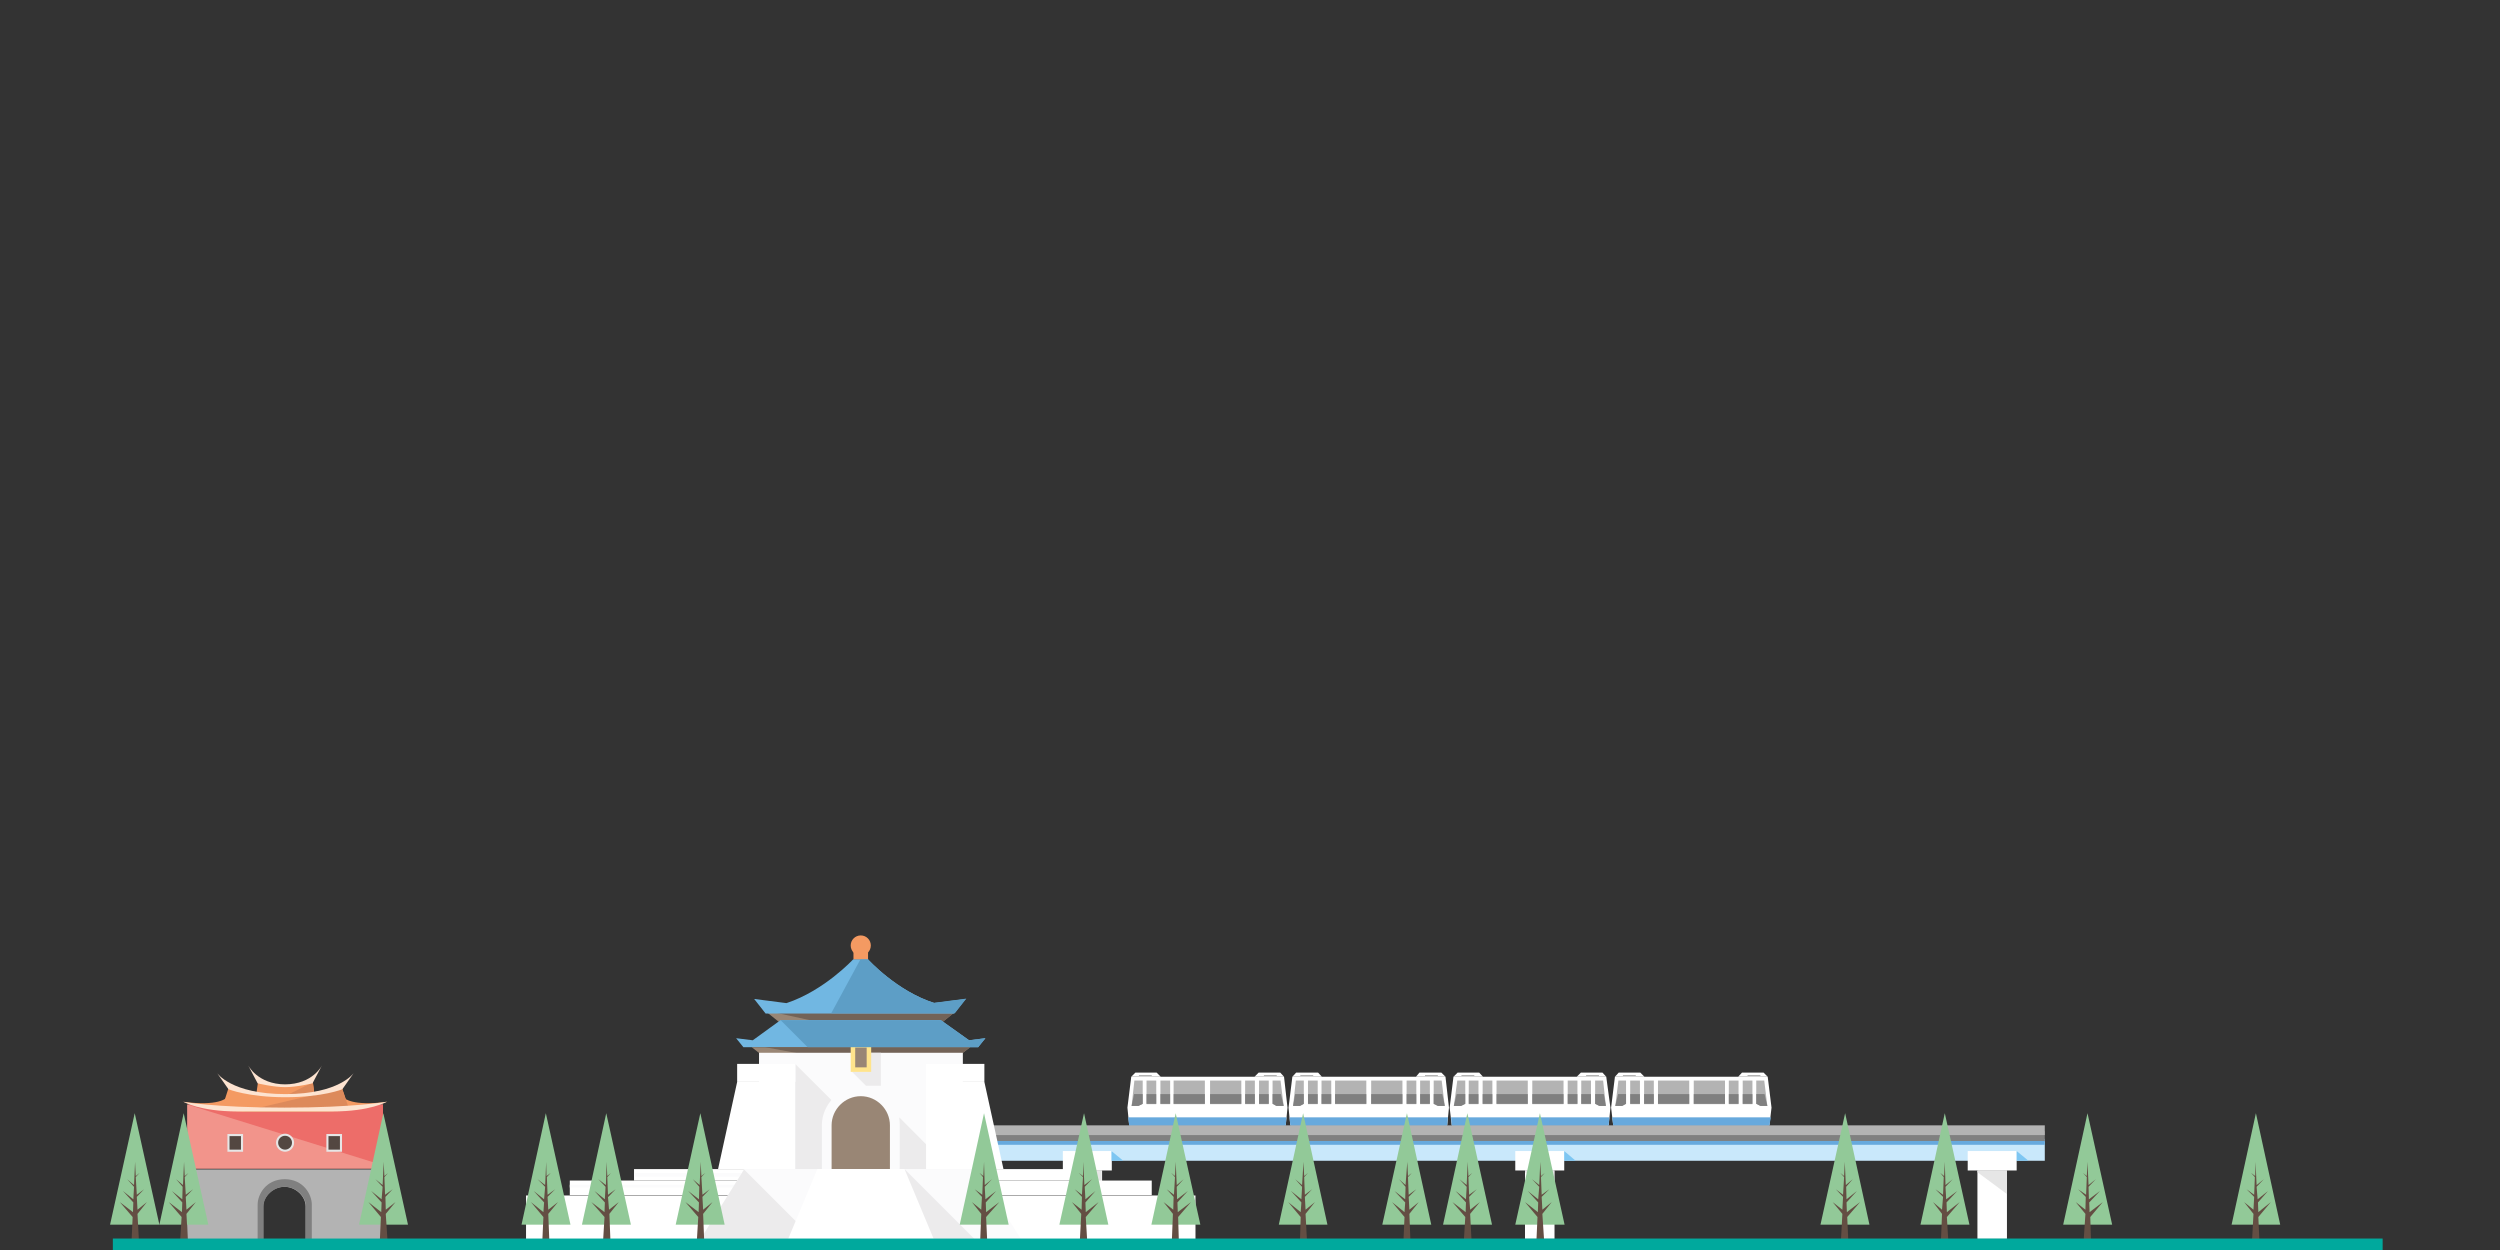 <?xml version="1.0" encoding="UTF-8"?>
<svg id="Layer_1" xmlns="http://www.w3.org/2000/svg" version="1.1" viewBox="0 0 720 360">
  <rect x="0" y="0" width="720" height="360" fill="#333333" stroke="none"/>
  <!-- Generator: Adobe Illustrator 29.3.1, SVG Export Plug-In . SVG Version: 2.1.0 Build 151)  -->
  <defs>
    <style>
      .st0 {
        fill: #fce2da;
      }

      .st1, .st2, .st3, .st4, .st5, .st6, .st7, .st8 {
        fill: none;
      }

      .st1, .st2, .st3, .st9, .st6, .st7 {
        stroke-width: 1.1px;
      }

      .st1, .st5, .st6, .st8 {
        stroke-linejoin: round;
      }

      .st1, .st6 {
        stroke: #736357;
      }

      .st10 {
        fill: #a18a77;
      }

      .st11 {
        fill: #e0ce99;
      }

      .st12 {
        fill: #ceb8aa;
      }

      .st13 {
        fill: #abddf9;
      }

      .st2, .st3, .st14, .st4, .st9, .st7 {
        stroke-miterlimit: 5.7;
      }

      .st2, .st5 {
        stroke: #f5ada2;
      }

      .st15 {
        fill: #71b7e2;
      }

      .st16 {
        fill: #f2948b;
      }

      .st17 {
        fill: #fff;
      }

      .st18 {
        fill: #ecebec;
      }

      .st19 {
        fill: #fffae9;
      }

      .st20 {
        fill: #f27d3d;
      }

      .st3, .st8 {
        stroke: #6ec6d8;
      }

      .st21 {
        fill: #5d9ec6;
      }

      .st22 {
        fill: #998675;
      }

      .st23 {
        fill: #67a9dd;
      }

      .st14 {
        fill: #534741;
        stroke: #e6e6e6;
      }

      .st14, .st4, .st5, .st8 {
        stroke-width: .6px;
      }

      .st4 {
        stroke: #fce2da;
      }

      .st24 {
        fill: #736357;
      }

      .st9, .st25 {
        fill: #6ec6d8;
      }

      .st9, .st7 {
        stroke: #fff;
      }

      .st26 {
        fill: #fff3b3;
      }

      .st27 {
        fill: #ceb89d;
      }

      .st28 {
        fill: #644e43;
      }

      .st29 {
        fill: #c9e8fb;
      }

      .st6 {
        stroke-linecap: round;
      }

      .st30 {
        fill: #cc5a5a;
      }

      .st31 {
        fill: #fff4c3;
      }

      .st32 {
        fill: #f5ada2;
      }

      .st33 {
        fill: #7ec6f2;
      }

      .st34 {
        fill: #ffecac;
      }

      .st35 {
        fill: #b3b3b3;
      }

      .st36 {
        fill: #ed6d69;
      }

      .st37 {
        fill: #ffe48c;
      }

      .st38 {
        fill: gray;
      }

      .st39 {
        fill: #f9bd95;
      }

      .st40 {
        fill: #92c998;
      }

      .st41 {
        fill: #dd8a5b;
      }

      .st42 {
        fill: #fbfbfc;
      }

      .st43 {
        fill: #00a99d;
      }

      .st44 {
        fill: #62a7b7;
      }

      .st45 {
        fill: #f49a62;
      }

      .st46 {
        fill: #fde3d0;
      }

      .st47 {
        fill: #ffc1bb;
      }

      .st48 {
        fill: #e6e6e6;
      }
    </style>
  </defs>
  <g>
    <g>
      <g>
        <rect class="st29" x="284.5" y="328.7" width="304.4" height="5.6"/>
        <rect class="st23" x="284.5" y="328" width="304.4" height="1.7"/>
        <rect class="st38" x="284.5" y="325.8" width="304.4" height="2.8"/>
        <rect class="st35" x="284.5" y="324.1" width="304.4" height="2.8"/>
      </g>
      <g>
        <rect class="st17" x="566.7" y="331.5" width="14.1" height="5.6"/>
        <polygon class="st33" points="584.2 334.3 580.8 334.3 580.8 331.5 584.2 334.3"/>
        <rect class="st17" x="569.5" y="337.1" width="8.5" height="19.7"/>
        <polygon class="st48" points="578 343.9 569.5 337.6 569.5 337.1 578 337.1 578 343.9"/>
      </g>
      <g>
        <rect class="st17" x="436.4" y="331.5" width="14.1" height="5.6"/>
        <polygon class="st33" points="453.8 334.3 450.5 334.3 450.5 331.5 453.8 334.3"/>
        <rect class="st17" x="439.2" y="337.1" width="8.5" height="19.7"/>
        <polygon class="st48" points="447.6 343.9 439.2 337.6 439.2 337.1 447.6 337.1 447.6 343.9"/>
      </g>
      <g>
        <rect class="st17" x="306.1" y="331.5" width="14.1" height="5.6"/>
        <polygon class="st33" points="323.5 334.3 320.1 334.3 320.1 331.5 323.5 334.3"/>
        <rect class="st17" x="308.9" y="337.1" width="8.5" height="19.7"/>
        <polygon class="st48" points="317.3 343.9 308.9 337.6 308.9 337.1 317.3 337.1 317.3 343.9"/>
      </g>
      <g>
        <g>
          <polygon class="st17" points="370.3 324.1 325.2 324.1 324.7 319 325.8 310.1 369.8 310.1 370.8 319 370.3 324.1"/>
          <polygon class="st23" points="324.9 321.8 325.2 324.1 370.3 324.1 370.5 321.8 324.9 321.8"/>
          <polygon class="st35" points="327.9 318.5 325.9 318.5 326.7 311.2 329.1 311.2 329.1 317.9 327.9 318.5"/>
          <rect class="st35" x="330.2" y="311.2" width="2.8" height="6.8"/>
          <rect class="st35" x="334.2" y="311.2" width="2.8" height="6.8"/>
          <rect class="st35" x="338" y="311.2" width="9" height="6.8"/>
          <polygon class="st35" points="367.6 318.5 369.7 318.5 368.8 311.2 366.5 311.2 366.5 317.9 367.6 318.5"/>
          <rect class="st35" x="362.6" y="311.2" width="2.8" height="6.8"/>
          <rect class="st35" x="358.6" y="311.2" width="2.8" height="6.8"/>
          <rect class="st35" x="348.5" y="311.2" width="9" height="6.8"/>
          <polygon class="st38" points="327.9 318.5 325.9 318.5 326.6 315.1 329.1 315.1 329.1 317.9 327.9 318.5"/>
          <rect class="st38" x="330.2" y="315.1" width="2.8" height="2.8"/>
          <rect class="st38" x="334.2" y="315.1" width="2.8" height="2.8"/>
          <rect class="st38" x="338" y="315.1" width="9" height="2.8"/>
          <polygon class="st38" points="367.6 318.5 369.7 318.5 368.9 315.1 366.5 315.1 366.5 317.9 367.6 318.5"/>
          <rect class="st38" x="362.6" y="315.1" width="2.8" height="2.8"/>
          <rect class="st38" x="358.6" y="315.1" width="2.8" height="2.8"/>
          <rect class="st38" x="348.5" y="315.1" width="9" height="2.8"/>
          <polygon class="st17" points="333.1 308.9 327 308.9 325.8 310.1 334.3 310.1 333.1 308.9"/>
          <polygon class="st17" points="368.7 308.9 362.5 308.9 361.3 310.1 369.8 310.1 368.7 308.9"/>
          <rect class="st35" x="328" y="309.6" width="3.7" height=".3"/>
          <rect class="st35" x="364" y="309.6" width="3.7" height=".3"/>
        </g>
        <g>
          <polygon class="st17" points="416.8 324.1 371.6 324.1 371.1 319 372.2 310.1 416.3 310.1 417.3 319 416.8 324.1"/>
          <polygon class="st23" points="371.4 321.8 371.6 324.1 416.8 324.1 417 321.8 371.4 321.8"/>
          <polygon class="st35" points="374.4 318.5 372.4 318.5 373.2 311.2 375.5 311.2 375.5 317.9 374.4 318.5"/>
          <rect class="st35" x="376.7" y="311.2" width="2.8" height="6.8"/>
          <rect class="st35" x="380.6" y="311.2" width="2.8" height="6.8"/>
          <rect class="st35" x="384.5" y="311.2" width="9" height="6.8"/>
          <polygon class="st35" points="414.1 318.5 416.1 318.5 415.2 311.2 412.9 311.2 412.9 317.9 414.1 318.5"/>
          <rect class="st35" x="409" y="311.2" width="2.8" height="6.8"/>
          <rect class="st35" x="405.1" y="311.2" width="2.8" height="6.8"/>
          <rect class="st35" x="394.9" y="311.2" width="9" height="6.8"/>
          <polygon class="st38" points="374.4 318.5 372.4 318.5 373 315.1 375.5 315.1 375.5 317.9 374.4 318.5"/>
          <rect class="st38" x="376.7" y="315.1" width="2.8" height="2.8"/>
          <rect class="st38" x="380.6" y="315.1" width="2.8" height="2.8"/>
          <rect class="st38" x="384.5" y="315.1" width="9" height="2.8"/>
          <polygon class="st38" points="414.1 318.5 416.1 318.5 415.4 315.1 412.9 315.1 412.9 317.9 414.1 318.5"/>
          <rect class="st38" x="409" y="315.1" width="2.8" height="2.8"/>
          <rect class="st38" x="405.1" y="315.1" width="2.8" height="2.8"/>
          <rect class="st38" x="394.9" y="315.1" width="9" height="2.8"/>
          <polygon class="st17" points="379.6 308.9 373.3 308.9 372.2 310.1 380.7 310.1 379.6 308.9"/>
          <polygon class="st17" points="415.1 308.9 408.8 308.9 407.8 310.1 416.3 310.1 415.1 308.9"/>
          <rect class="st35" x="374.5" y="309.6" width="3.7" height=".3"/>
          <rect class="st35" x="410.4" y="309.6" width="3.7" height=".3"/>
        </g>
        <g>
          <polygon class="st17" points="463.3 324.1 418.1 324.1 417.5 319 418.6 310.1 462.6 310.1 463.8 319 463.3 324.1"/>
          <polygon class="st23" points="417.9 321.8 418.1 324.1 463.3 324.1 463.5 321.8 417.9 321.8"/>
          <polygon class="st35" points="420.8 318.5 418.7 318.5 419.7 311.2 422 311.2 422 317.9 420.8 318.5"/>
          <rect class="st35" x="423" y="311.2" width="2.8" height="6.8"/>
          <rect class="st35" x="427" y="311.2" width="2.8" height="6.8"/>
          <rect class="st35" x="431" y="311.2" width="9" height="6.8"/>
          <polygon class="st35" points="460.6 318.5 462.5 318.5 461.7 311.2 459.4 311.2 459.4 317.9 460.6 318.5"/>
          <rect class="st35" x="455.4" y="311.2" width="2.8" height="6.8"/>
          <rect class="st35" x="451.5" y="311.2" width="2.8" height="6.8"/>
          <rect class="st35" x="441.3" y="311.2" width="9" height="6.8"/>
          <polygon class="st38" points="420.8 318.5 418.7 318.5 419.5 315.1 422 315.1 422 317.9 420.8 318.5"/>
          <rect class="st38" x="423" y="315.1" width="2.8" height="2.8"/>
          <rect class="st38" x="427" y="315.1" width="2.8" height="2.8"/>
          <rect class="st38" x="431" y="315.1" width="9" height="2.8"/>
          <polygon class="st38" points="460.6 318.5 462.5 318.5 461.9 315.1 459.4 315.1 459.4 317.9 460.6 318.5"/>
          <rect class="st38" x="455.4" y="315.1" width="2.8" height="2.8"/>
          <rect class="st38" x="451.5" y="315.1" width="2.8" height="2.8"/>
          <rect class="st38" x="441.3" y="315.1" width="9" height="2.8"/>
          <polygon class="st17" points="426 308.9 419.8 308.9 418.6 310.1 427.1 310.1 426 308.9"/>
          <polygon class="st17" points="461.5 308.9 455.3 308.9 454.1 310.1 462.6 310.1 461.5 308.9"/>
          <rect class="st35" x="420.9" y="309.6" width="3.7" height=".3"/>
          <rect class="st35" x="456.8" y="309.6" width="3.7" height=".3"/>
        </g>
        <g>
          <polygon class="st17" points="509.6 324.1 464.6 324.1 464 319 465.1 310.1 509.1 310.1 510.2 319 509.6 324.1"/>
          <polygon class="st23" points="464.3 321.8 464.6 324.1 509.6 324.1 510 321.8 464.3 321.8"/>
          <polygon class="st35" points="467.2 318.5 465.2 318.5 466.1 311.2 468.3 311.2 468.3 317.9 467.2 318.5"/>
          <rect class="st35" x="469.5" y="311.2" width="2.8" height="6.8"/>
          <rect class="st35" x="473.5" y="311.2" width="2.8" height="6.8"/>
          <rect class="st35" x="477.5" y="311.2" width="9" height="6.8"/>
          <polygon class="st35" points="507 318.5 509 318.5 508.1 311.2 505.8 311.2 505.8 317.9 507 318.5"/>
          <rect class="st35" x="501.9" y="311.2" width="2.8" height="6.8"/>
          <rect class="st35" x="497.9" y="311.2" width="2.8" height="6.8"/>
          <rect class="st35" x="487.8" y="311.2" width="9" height="6.8"/>
          <polygon class="st38" points="467.2 318.5 465.2 318.5 466 315.1 468.3 315.1 468.3 317.9 467.2 318.5"/>
          <rect class="st38" x="469.5" y="315.1" width="2.8" height="2.8"/>
          <rect class="st38" x="473.5" y="315.1" width="2.8" height="2.8"/>
          <rect class="st38" x="477.5" y="315.1" width="9" height="2.8"/>
          <polygon class="st38" points="507 318.5 509 318.5 508.2 315.1 505.8 315.1 505.8 317.9 507 318.5"/>
          <rect class="st38" x="501.9" y="315.1" width="2.8" height="2.8"/>
          <rect class="st38" x="497.9" y="315.1" width="2.8" height="2.8"/>
          <rect class="st38" x="487.8" y="315.1" width="9" height="2.8"/>
          <polygon class="st17" points="472.4 308.9 466.2 308.9 465.1 310.1 473.6 310.1 472.4 308.9"/>
          <polygon class="st17" points="507.9 308.9 501.7 308.9 500.6 310.1 509.1 310.1 507.9 308.9"/>
          <rect class="st35" x="467.4" y="309.6" width="3.7" height=".3"/>
          <rect class="st35" x="503.3" y="309.6" width="3.7" height=".3"/>
        </g>
      </g>
    </g>
    <g>
      <rect class="st17" x="245" y="300.5" width="5.9" height="8.2"/>
      <rect class="st17" x="247.9" y="336.7" width="65.4" height="3.3"/>
      <rect class="st17" x="247.9" y="340" width="83.8" height="4.2"/>
      <rect class="st17" x="247.9" y="344.3" width="96.4" height="12.6"/>
      <rect class="st17" x="182.6" y="336.7" width="65.4" height="3.3"/>
      <rect class="st42" x="182.6" y="337.8" width="65.4" height="1.1"/>
      <rect class="st17" x="164.1" y="340" width="83.8" height="4.2"/>
      <rect class="st42" x="164.1" y="341.2" width="83.8" height=".8"/>
      <rect class="st17" x="151.5" y="344.3" width="96.4" height="12.6"/>
      <rect class="st45" x="245.8" y="272.2" width="4.2" height="4.2"/>
      <circle class="st45" cx="247.9" cy="272.3" r="2.9"/>
      <polygon class="st22" points="271 294.7 224.8 294.7 220.7 291.4 275.1 291.4 271 294.7"/>
      <polygon class="st24" points="271 294.7 237.3 294.7 222.2 291.4 275.1 291.4 271 294.7"/>
      <path class="st15" d="M269.2,288.9c-10.9-3.4-19.2-12.6-19.2-12.6h-4.3s-8.3,9-19.2,12.6l-9.3-1.2,3.3,4.2h54.3l3.3-4.2-9.3,1.2h.1Z"/>
      <path class="st21" d="M269.2,288.9c-10.9-3.4-19.2-12.6-19.2-12.6h-2.2l-8.4,15.5h35.6l3.3-4.2-9.3,1.2h0Z"/>
      <polygon class="st15" points="279.1 299.6 270.9 293.8 247.9 293.8 224.8 293.8 216.8 299.6 212 299 214.1 301.6 220.4 301.6 224.8 301.6 247.9 301.6 271 301.6 275.4 301.6 281.7 301.6 283.8 299 279.1 299.6"/>
      <polygon class="st22" points="275.1 304.9 220.7 304.9 216.5 301.6 279.4 301.6 275.1 304.9"/>
      <polygon class="st24" points="275.1 304.9 238.2 304.9 220.4 301.6 279.4 301.6 275.1 304.9"/>
      <rect class="st42" x="218.6" y="303.2" width="58.7" height="33.6"/>
      <polygon class="st18" points="259.4 336.7 229 336.7 229 306.4 259.4 336.7"/>
      <polygon class="st18" points="273.8 336.7 259 336.7 259 321.8 273.8 336.7"/>
      <polygon class="st18" points="253.7 303.2 250.2 303.2 250.2 308.6 245.3 308.6 249.4 312.7 253.7 312.7 253.7 303.2"/>
      <polygon class="st17" points="289 336.7 266.7 336.7 266.7 311.6 283.5 311.6 289 336.7"/>
      <rect class="st17" x="266.7" y="306.4" width="16.8" height="5.2"/>
      <polygon class="st17" points="206.8 336.7 229 336.7 229 311.6 212.3 311.6 206.8 336.7"/>
      <rect class="st17" x="212.3" y="306.4" width="16.8" height="5.2"/>
      <path class="st42" d="M236.7,336.7v-12.6c0-6.1,5.1-11.2,11.2-11.2s11.2,5.1,11.2,11.2v12.6h-22.4Z"/>
      <path class="st22" d="M247.9,315.7c-4.6,0-8.4,3.8-8.4,8.4v12.6h16.8v-12.6c0-4.6-3.8-8.4-8.4-8.4h0Z"/>
      <g>
        <rect class="st37" x="245" y="300.5" width="5.9" height="8.2"/>
        <rect class="st22" x="246.3" y="301.7" width="3.3" height="5.7"/>
      </g>
      <polygon class="st42" points="294 356.8 247.9 356.8 247.9 336.7 281.4 336.7 294 356.8"/>
      <polygon class="st18" points="280.6 356.8 260.5 356.8 260.5 336.7 280.6 356.8"/>
      <polygon class="st42" points="201.8 356.8 247.9 356.8 247.9 336.7 214.3 336.7 201.8 356.8"/>
      <polygon class="st18" points="214.3 336.8 201.8 356.8 234.3 356.8 214.3 336.8"/>
      <polygon class="st17" points="260.5 336.7 247.9 336.7 235.4 336.7 227 356.8 247.9 356.8 268.9 356.8 260.5 336.7"/>
      <polygon class="st21" points="279.1 299.6 271 293.8 271 293.8 270.9 293.8 247.9 293.8 224.8 293.8 232.6 301.6 247.9 301.6 247.9 301.6 281.7 301.6 283.8 299 279.1 299.6"/>
    </g>
    <g>
      <rect class="st16" x="53.9" y="318.1" width="56.4" height="18.5"/>
      <polygon class="st36" points="53.9 318.1 110.3 318.1 110.3 335.6 53.9 318.1"/>
      <circle class="st14" cx="82.1" cy="329.1" r="2.3"/>
      <rect class="st14" x="94.3" y="326.9" width="3.9" height="4.5"/>
      <rect class="st14" x="65.8" y="326.9" width="3.9" height="4.5"/>
      <path class="st35" d="M53.9,336.8v20.2h21.9v-9.6c0-2.8,2.8-5.6,6.1-5.6s6.1,2.8,6.1,5.6v9.6h21.9v-20.2h-56.4.2Z"/>
      <path class="st38" d="M82.1,339.6c-5.6,0-7.9,4.5-7.9,7.3v10.1h1.7v-9.6c0-2.8,2.8-5.6,6.1-5.6s6.1,2.8,6.1,5.6v9.6h1.7v-10.1c0-2.8-2.3-7.3-7.9-7.3h0Z"/>
      <path class="st45" d="M99.2,316.2h-34s-2.3,2.5-12.4,1.1c0,0,6.5,2.8,17.4,2.8h23.9c11,0,17.4-2.8,17.4-2.8-10.1,1.4-12.4-1.1-12.4-1.1h0Z"/>
      <g>
        <polygon class="st45" points="90.1 311.7 82.2 312.9 74.3 311.7 73.1 320.1 82.2 320.1 91.2 320.1 90.1 311.7"/>
        <polygon class="st41" points="90.1 311.7 73.1 320.1 82.2 320.1 91.2 320.1 90.1 311.7"/>
        <path class="st46" d="M82.2,312.3c-8.1,0-10.8-5.6-10.8-5.6l2.8,5.3s4.5,1.1,7.9,1.1,7.9-1.1,7.9-1.1l2.8-5.3s-2.6,5.6-10.8,5.6h.2Z"/>
      </g>
      <g>
        <polygon class="st45" points="98.5 313.4 82.2 315.7 65.8 313.4 63.9 319.3 70 320.1 82.2 320.1 94.3 320.1 100.5 319.3 98.5 313.4"/>
        <polygon class="st41" points="98.5 313.4 70 320.1 82.2 320.1 94.3 320.1 100.5 319.3 98.5 313.4"/>
        <path class="st46" d="M82.2,315.1c-15.7,0-19.7-6.1-19.7-6.1l3.3,4.7s5.6,2.3,16.4,2.3,16.4-2.3,16.4-2.3l3.3-4.7s-4.1,6.1-19.7,6.1h0Z"/>
      </g>
      <path class="st46" d="M52.8,317.3s4.7,2.8,15.7,2.8h27.2c11,0,15.7-2.8,15.7-2.8,0,0-9.3,1.7-29.5,1.7s-29.3-1.7-29.3-1.7h.1Z"/>
    </g>
    <g>
      <g>
        <polygon class="st40" points="103.4 352.7 110.4 320.6 117.5 352.7 103.4 352.7"/>
        <polygon class="st28" points="113.9 346.2 111.1 348.4 111 344.7 111 344.7 113.1 342.5 110.9 344.1 110.7 339 111.8 337.8 110.7 338.7 110.5 334.6 110.2 341.3 108.1 339.6 110.2 341.8 109.9 345.4 106.9 343 109.9 346.3 109.8 349.1 106.1 346.2 109.7 350.5 109.4 357.2 110.5 357.2 110.5 357.2 111.6 357.2 111.1 349.6 113.9 346.2"/>
      </g>
      <g>
        <polygon class="st40" points="150.2 352.7 157.2 320.6 164.3 352.7 150.2 352.7"/>
        <polygon class="st28" points="160.7 346.2 157.9 348.4 157.7 344.7 157.7 344.7 159.9 342.5 157.7 344.1 157.5 339 158.6 337.8 157.4 338.7 157.3 334.6 157 341.3 154.8 339.6 157 341.8 156.7 345.4 153.7 343 156.7 346.3 156.5 349.1 152.9 346.2 156.5 350.5 156.2 357.2 157.3 357.2 157.3 357.2 158.2 357.2 157.9 349.6 160.7 346.2"/>
      </g>
      <g>
        <polygon class="st40" points="167.6 352.7 174.6 320.6 181.7 352.7 167.6 352.7"/>
        <polygon class="st28" points="178.2 346.2 175.4 348.4 175.1 344.7 175.2 344.7 177.3 342.5 175.1 344.1 174.9 339 176 337.8 174.9 338.7 174.7 334.6 174.5 341.3 172.3 339.6 174.4 341.8 174.2 345.4 171.2 343 174.2 346.3 174.1 349.1 170.3 346.2 174.1 350.5 173.7 357.2 174.7 357.2 174.7 357.2 175.8 357.2 175.5 349.6 178.2 346.2"/>
      </g>
      <g>
        <polygon class="st40" points="194.6 352.7 201.7 320.6 208.7 352.7 194.6 352.7"/>
        <polygon class="st28" points="205.2 346.2 202.5 348.4 202.3 344.7 202.3 344.7 204.4 342.5 202.3 344.1 202 339 203.1 337.8 202 338.7 201.8 334.6 201.5 341.3 199.5 339.6 201.4 341.8 201.3 345.4 198.2 343 201.3 346.3 201.2 349.1 197.4 346.2 201.1 350.5 200.7 357.2 201.7 357.2 201.8 357.2 202.8 357.2 202.5 349.6 205.2 346.2"/>
      </g>
      <g>
        <polygon class="st40" points="345.7 352.7 338.6 320.6 331.6 352.7 345.7 352.7"/>
        <polygon class="st28" points="335.1 346.2 337.9 348.4 338 344.7 338 344.7 336 342.5 338.1 344.1 338.4 339 337.3 337.8 338.4 338.7 338.6 334.6 338.9 341.3 340.9 339.6 338.9 341.8 339 345.4 342.1 343 339.1 346.3 339.2 349.1 343 346.2 339.3 350.5 339.5 357.2 338.6 357.2 338.6 357.2 337.5 357.2 337.8 349.6 335.1 346.2"/>
      </g>
      <g>
        <polygon class="st40" points="319.2 352.7 312.2 320.6 305.1 352.7 319.2 352.7"/>
        <polygon class="st28" points="308.7 346.2 311.5 348.4 311.6 344.7 311.6 344.7 309.5 342.5 311.6 344.1 311.9 339 310.7 337.8 311.9 338.7 312 334.6 312.3 341.3 314.5 339.6 312.4 341.8 312.6 345.4 315.5 343 312.6 346.3 312.7 349.1 316.4 346.2 312.7 350.5 313.1 357.2 312.1 357.2 312 357.2 311 357.2 311.4 349.6 308.7 346.2"/>
      </g>
      <g>
        <polygon class="st40" points="290.5 352.7 283.4 320.6 276.4 352.7 290.5 352.7"/>
        <polygon class="st28" points="279.9 346.2 282.6 348.4 282.8 344.7 282.8 344.7 280.7 342.5 282.9 344.1 283.1 339 282.1 337.8 283.2 338.7 283.4 334.6 283.6 341.3 285.7 339.6 283.6 341.8 283.8 345.4 286.9 343 283.9 346.3 284 349.1 287.8 346.2 284 350.5 284.3 357.2 283.4 357.2 283.4 357.2 282.3 357.2 282.6 349.6 279.9 346.2"/>
      </g>
      <g>
        <polygon class="st40" points="398.1 352.7 405.2 320.6 412.2 352.7 398.1 352.7"/>
        <polygon class="st28" points="408.6 346.2 405.9 348.4 405.7 344.7 405.7 344.7 407.9 342.5 405.7 344.1 405.5 339 406.6 337.8 405.5 338.7 405.3 334.6 404.8 341.3 402.9 339.6 404.8 341.8 404.7 345.4 401.6 343 404.7 346.3 404.5 349.1 400.9 346.2 404.5 350.5 404.2 357.2 405.2 357.2 405.3 357.2 406.2 357.2 405.9 349.6 408.6 346.2"/>
      </g>
      <g>
        <polygon class="st40" points="415.6 352.7 422.6 320.6 429.7 352.7 415.6 352.7"/>
        <polygon class="st28" points="426.2 346.2 423.4 348.4 423.1 344.7 423.1 344.7 425.3 342.5 423.1 344.1 422.9 339 424 337.8 422.9 338.7 422.7 334.6 422.4 341.3 420.3 339.6 422.4 341.8 422.2 345.4 419.2 343 422.2 346.3 422.1 349.1 418.3 346.2 422 350.5 421.6 357.2 422.7 357.2 422.7 357.2 423.8 357.2 423.4 349.6 426.2 346.2"/>
      </g>
      <g>
        <polygon class="st40" points="436.4 352.7 443.5 320.6 450.6 352.7 436.4 352.7"/>
        <polygon class="st28" points="446.9 346.2 444.2 348.4 444 344.7 444 344.7 446.2 342.5 444 344.1 443.8 339 444.9 337.8 443.8 338.7 443.6 334.6 443.3 341.3 441.2 339.6 443.3 341.8 443 345.4 440 343 443 346.3 442.9 349.1 439.2 346.2 442.8 350.5 442.5 357.2 443.5 357.2 443.6 357.2 444.7 357.2 444.2 349.6 446.9 346.2"/>
      </g>
      <g>
        <polygon class="st40" points="368.3 352.7 375.3 320.6 382.3 352.7 368.3 352.7"/>
        <polygon class="st28" points="378.7 346.2 376 348.4 375.8 344.7 375.8 344.7 377.9 342.5 375.8 344.1 375.6 339 376.7 337.8 375.6 338.7 375.4 334.6 375 341.3 373 339.6 375 341.8 374.8 345.4 371.8 343 374.8 346.3 374.6 349.1 371 346.2 374.6 350.5 374.4 357.2 375.4 357.2 375.4 357.2 376.4 357.2 376 349.6 378.7 346.2"/>
      </g>
      <g>
        <polygon class="st40" points="608.3 352.7 601.2 320.6 594.2 352.7 608.3 352.7"/>
        <polygon class="st28" points="597.8 346.2 600.6 348.4 600.7 344.7 600.7 344.7 598.5 342.5 600.8 344.1 601 339 599.9 337.8 601 338.7 601.2 334.6 601.5 341.3 603.6 339.6 601.5 341.8 601.6 345.4 604.8 343 601.7 346.3 601.8 349.1 605.6 346.2 602 350.5 602.2 357.2 601.2 357.2 601.2 357.2 600.1 357.2 600.6 349.6 597.8 346.2"/>
      </g>
      <g>
        <polygon class="st40" points="656.7 352.7 649.7 320.6 642.7 352.7 656.7 352.7"/>
        <polygon class="st28" points="646.3 346.2 649 348.4 649.2 344.7 649.2 344.7 647 342.5 649.2 344.1 649.4 339 648.3 337.8 649.5 338.7 649.6 334.6 649.9 341.3 652 339.6 649.9 341.8 650.2 345.4 653.2 343 650.3 346.3 650.4 349.1 654 346.2 650.4 350.5 650.7 357.2 649.6 357.2 649.6 357.2 648.6 357.2 649 349.6 646.3 346.2"/>
      </g>
      <g>
        <polygon class="st40" points="567.2 352.7 560.1 320.6 553.1 352.7 567.2 352.7"/>
        <polygon class="st28" points="556.7 346.2 559.3 348.4 559.6 344.7 559.6 344.7 557.4 342.5 559.6 344.1 559.8 339 558.8 337.8 559.9 338.7 560.1 334.6 560.3 341.3 562.4 339.6 560.3 341.8 560.5 345.4 563.7 343 560.6 346.3 560.7 349.1 564.4 346.2 560.7 350.5 561.1 357.2 560.1 357.2 560 357.2 559 357.2 559.3 349.6 556.7 346.2"/>
      </g>
      <g>
        <polygon class="st40" points="538.4 352.7 531.4 320.6 524.3 352.7 538.4 352.7"/>
        <polygon class="st28" points="527.8 346.2 530.6 348.4 530.8 344.7 530.8 344.7 528.7 342.5 530.8 344.1 531.1 339 530 337.8 531.1 338.7 531.3 334.6 531.6 341.3 533.6 339.6 531.7 341.8 531.8 345.4 534.8 343 531.8 346.3 531.9 349.1 535.7 346.2 532 350.5 532.3 357.2 531.3 357.2 531.3 357.2 530.2 357.2 530.6 349.6 527.8 346.2"/>
      </g>
      <g>
        <polygon class="st40" points="45.9 352.7 52.9 320.6 60 352.7 45.9 352.7"/>
        <polygon class="st28" points="56.4 346.2 53.7 348.4 53.5 344.7 53.5 344.7 55.6 342.5 53.5 344.1 53.2 339 54.3 337.8 53.2 338.7 53 334.6 52.7 341.3 50.7 339.6 52.6 341.8 52.5 345.4 49.5 343 52.5 346.3 52.4 349.1 48.6 346.2 52.3 350.5 51.9 357.2 53 357.2 53 357.2 54.1 357.2 53.7 349.6 56.4 346.2"/>
      </g>
      <g>
        <polygon class="st40" points="31.7 352.7 38.8 320.6 45.9 352.7 31.7 352.7"/>
        <polygon class="st28" points="42.3 346.2 39.6 348.4 39.4 344.7 39.4 344.7 41.5 342.5 39.4 344.1 39.1 339 40.2 337.8 39.1 338.7 38.9 334.6 38.6 341.3 36.6 339.6 38.6 341.8 38.4 345.4 35.4 343 38.4 346.3 38.3 349.1 34.5 346.2 38.2 350.5 37.9 357.2 38.8 357.2 38.9 357.2 40 357.2 39.6 349.6 42.3 346.2"/>
      </g>
    </g>
    <rect class="st43" x="32.5" y="356.7" width="653.7" height="3.3"/>
  </g>
  <g>
    <g>
      <polygon class="st34" points="1125.7 288.7 1015 288.7 1017.8 274.5 1122.9 274.5 1125.7 288.7"/>
      <polygon class="st34" points="1134.2 294.4 1006.5 294.4 1015 288.7 1125.7 288.7 1134.2 294.4"/>
      <polygon class="st34" points="1134.2 305.7 1006.5 305.7 1015 300 1125.7 300 1134.2 305.7"/>
      <polygon class="st11" points="1134.2 305.7 1027.5 305.7 1017.8 300 1125.7 300 1134.2 305.7"/>
      <rect class="st47" x="1015" y="294.4" width="110.7" height="5.7"/>
      <polygon class="st16" points="1125.7 294.4 1015 294.4 1026.9 300 1125.7 300 1125.7 294.4"/>
      <rect class="st17" x="1015" y="297.2" width="110.7" height="2.8"/>
      <rect class="st47" x="1015" y="305.7" width="110.7" height="51.1"/>
      <polygon class="st16" points="1125.7 305.7 1015 305.7 1095.9 356.8 1125.7 356.8 1125.7 305.7"/>
      <g>
        <rect class="st30" x="1021.5" y="305.7" width="2.8" height="51.1"/>
        <rect class="st30" x="1029" y="305.7" width="2.8" height="51.1"/>
        <rect class="st30" x="1036.4" y="305.7" width="2.8" height="51.1"/>
        <rect class="st30" x="1043.8" y="305.7" width="2.8" height="51.1"/>
        <rect class="st30" x="1051.2" y="305.7" width="2.8" height="51.1"/>
        <rect class="st30" x="1058.7" y="305.7" width="2.8" height="51.1"/>
      </g>
      <g>
        <rect class="st36" x="1019.8" y="305.7" width="2.8" height="51.1"/>
        <rect class="st36" x="1027.2" y="305.7" width="2.8" height="51.1"/>
        <rect class="st36" x="1034.7" y="305.7" width="2.8" height="51.1"/>
        <rect class="st36" x="1042.1" y="305.7" width="2.8" height="51.1"/>
        <rect class="st36" x="1049.5" y="305.7" width="2.8" height="51.1"/>
        <rect class="st36" x="1056.9" y="305.7" width="2.8" height="51.1"/>
      </g>
      <g>
        <rect class="st30" x="1119.8" y="305.7" width="2.8" height="51.1"/>
        <rect class="st30" x="1112.2" y="305.7" width="2.8" height="51.1"/>
        <rect class="st30" x="1104.8" y="305.7" width="2.8" height="51.1"/>
        <rect class="st30" x="1097.4" y="305.7" width="2.8" height="51.1"/>
        <rect class="st30" x="1090" y="305.7" width="2.8" height="51.1"/>
        <rect class="st30" x="1082.6" y="305.7" width="2.8" height="51.1"/>
      </g>
      <g>
        <rect class="st36" x="1118.1" y="305.7" width="2.8" height="51.1"/>
        <rect class="st36" x="1110.6" y="305.7" width="2.8" height="51.1"/>
        <rect class="st36" x="1103.1" y="305.7" width="2.8" height="51.1"/>
        <rect class="st36" x="1095.8" y="305.7" width="2.8" height="51.1"/>
        <rect class="st36" x="1088.3" y="305.7" width="2.8" height="51.1"/>
        <rect class="st36" x="1080.8" y="305.7" width="2.8" height="51.1"/>
      </g>
      <polygon class="st37" points="1096.6 346.8 1044 346.8 1048.3 344 1092.3 344 1096.6 346.8"/>
      <polygon class="st37" points="1096.6 351.9 1044 351.9 1048.3 349 1092.3 349 1096.6 351.9"/>
      <rect class="st36" x="1048.3" y="346.8" width="44" height="2.3"/>
      <g>
        <rect class="st37" x="1015" y="312.4" width="110.7" height="1.4"/>
        <rect class="st37" x="1015" y="317.6" width="110.7" height="1.4"/>
        <rect class="st37" x="1015" y="322.7" width="110.7" height="1.4"/>
        <rect class="st37" x="1015" y="327.7" width="110.7" height="1.4"/>
        <rect class="st37" x="1015" y="332.8" width="110.7" height="1.4"/>
        <rect class="st37" x="1015" y="337.8" width="110.7" height="1.4"/>
        <rect class="st37" x="1015" y="342.9" width="110.7" height="1.4"/>
      </g>
      <g>
        <rect class="st19" x="1015" y="311.4" width="110.7" height="1.4"/>
        <rect class="st19" x="1015" y="316.4" width="110.7" height="1.4"/>
        <rect class="st19" x="1015" y="321.6" width="110.7" height="1.4"/>
        <rect class="st19" x="1015" y="326.5" width="110.7" height="1.4"/>
        <rect class="st19" x="1015" y="331.6" width="110.7" height="1.4"/>
        <rect class="st19" x="1015" y="336.8" width="110.7" height="1.4"/>
        <rect class="st19" x="1015" y="341.8" width="110.7" height="1.4"/>
      </g>
      <rect class="st17" x="1015" y="308.6" width="110.7" height="2.8"/>
      <rect class="st34" x="1120.6" y="272.2" width="2.3" height="2.3"/>
      <rect class="st34" x="1017.8" y="272.2" width="2.3" height="2.3"/>
    </g>
    <g>
      <g>
        <polyline class="st6" points="1395 356.8 1371.3 268.4 1347.7 356.8"/>
        <circle class="st6" cx="1371.3" cy="268.4" r="5.4"/>
        <g>
          <line class="st1" x1="1363.4" y1="298.1" x2="1379.3" y2="298.1"/>
          <line class="st1" x1="1359.9" y1="311.2" x2="1382.7" y2="311.2"/>
          <line class="st1" x1="1356.4" y1="324.2" x2="1386.3" y2="324.2"/>
          <line class="st1" x1="1349.5" y1="350.1" x2="1393.2" y2="350.1"/>
          <line class="st1" x1="1352.9" y1="337.2" x2="1389.9" y2="337.2"/>
          <line class="st1" x1="1363.4" y1="298.1" x2="1393.2" y2="350.1"/>
          <line class="st1" x1="1359.9" y1="311.2" x2="1382.3" y2="350.1"/>
          <line class="st1" x1="1356.6" y1="324.1" x2="1371.4" y2="350.1"/>
          <line class="st1" x1="1379.3" y1="298.1" x2="1349.5" y2="350.1"/>
          <line class="st1" x1="1382.7" y1="311.2" x2="1360.4" y2="350.1"/>
          <line class="st1" x1="1386.2" y1="324.1" x2="1371.2" y2="350.1"/>
          <line class="st1" x1="1352.9" y1="337.2" x2="1360.4" y2="350.1"/>
          <line class="st1" x1="1389.7" y1="337.2" x2="1382.3" y2="350.1"/>
        </g>
      </g>
      <path class="st3" d="M1371.3,326.1c-15.4,0-29.9-6-40.9-17-10.9-10.9-17-25.5-17-40.9s6-29.9,17-40.9c10.9-10.9,25.5-17,40.9-17s29.9,6,40.9,17c10.9,10.9,17,25.5,17,40.9s-6,29.9-17,40.9c-10.9,10.9-25.5,17-40.9,17Z"/>
      <path class="st2" d="M1371.3,312.6c-11.8,0-23-4.6-31.4-13-8.4-8.4-13-19.5-13-31.4s4.6-23,13-31.4c8.4-8.4,19.5-13,31.4-13s23,4.6,31.4,13c8.4,8.4,13,19.5,13,31.4s-4.6,23-13,31.4c-8.4,8.4-19.5,13-31.4,13Z"/>
      <path class="st3" d="M1371.3,299.2c-8.3,0-16-3.2-21.8-9-5.8-5.8-9-13.6-9-21.8s3.2-16,9-21.8,13.6-9,21.8-9,16,3.2,21.8,9c5.8,5.8,9,13.6,9,21.8s-3.2,16-9,21.8-13.6,9-21.8,9Z"/>
      <path class="st2" d="M1371.3,285.8c-4.6,0-9-1.8-12.4-5.2-3.3-3.3-5.2-7.7-5.2-12.4s1.8-9,5.2-12.4,7.7-5.2,12.4-5.2,9,1.8,12.4,5.2c3.3,3.3,5.2,7.7,5.2,12.4s-1.8,9-5.2,12.4-7.7,5.2-12.4,5.2Z"/>
      <g>
        <polygon class="st5" points="1371.3 194.7 1367.3 224.1 1371.3 268.3 1375.3 224.1 1371.3 194.7"/>
        <polygon class="st5" points="1371.3 341.8 1367.3 312.4 1371.3 268.3 1375.3 312.4 1371.3 341.8"/>
        <polygon class="st5" points="1444.9 268.3 1415.5 264.2 1371.3 268.3 1415.5 272.3 1444.9 268.3"/>
        <polygon class="st5" points="1297.7 268.3 1327.2 264.2 1371.3 268.3 1327.2 272.3 1297.7 268.3"/>
        <polygon class="st5" points="1423.3 216.3 1399.7 234.2 1371.3 268.3 1405.4 239.9 1423.3 216.3"/>
        <polygon class="st5" points="1319.4 320.3 1337.2 296.6 1371.3 268.3 1342.9 302.3 1319.4 320.3"/>
        <polygon class="st5" points="1423.3 320.3 1405.4 296.6 1371.3 268.3 1399.7 302.3 1423.3 320.3"/>
        <polygon class="st5" points="1319.4 216.3 1342.9 234.2 1371.3 268.3 1337.2 239.9 1319.4 216.3"/>
        <polygon class="st5" points="1343.2 200.3 1350.7 229 1371.3 268.3 1358.1 225.8 1343.2 200.3"/>
        <polygon class="st5" points="1399.4 336.2 1384.6 310.6 1371.3 268.3 1392 307.5 1399.4 336.2"/>
        <polygon class="st5" points="1439.3 240.1 1410.6 247.6 1371.3 268.3 1413.7 255.1 1439.3 240.1"/>
        <polygon class="st5" points="1303.3 296.4 1328.9 281.5 1371.3 268.3 1332.1 288.9 1303.3 296.4"/>
        <polygon class="st5" points="1399.4 200.3 1384.6 225.8 1371.3 268.3 1392 229 1399.4 200.3"/>
        <polygon class="st5" points="1343.2 336.2 1350.7 307.5 1371.3 268.3 1358.1 310.6 1343.2 336.2"/>
        <polygon class="st5" points="1439.3 296.4 1413.7 281.5 1371.3 268.3 1410.6 288.9 1439.3 296.4"/>
        <polygon class="st5" points="1303.3 240.1 1332.1 247.6 1371.3 268.3 1328.9 255.1 1303.3 240.1"/>
      </g>
      <g>
        <polygon class="st8" points="1357 196.1 1358.7 225.7 1371.3 268.3 1366.6 224.1 1357 196.1"/>
        <polygon class="st8" points="1385.6 340.4 1376.1 312.4 1371.3 268.3 1383.9 310.8 1385.6 340.4"/>
        <polygon class="st8" points="1443.4 253.9 1413.9 255.6 1371.3 268.3 1415.4 263.6 1443.4 253.9"/>
        <polygon class="st8" points="1299.2 282.6 1327.2 273 1371.3 268.3 1328.7 280.8 1299.2 282.6"/>
        <polygon class="st8" points="1412.2 207.1 1392.5 229.3 1371.3 268.3 1399.2 233.8 1412.2 207.1"/>
        <polygon class="st8" points="1330.4 329.4 1343.5 302.8 1371.3 268.3 1350.1 307.2 1330.4 329.4"/>
        <polygon class="st8" points="1432.5 309.1 1410.3 289.4 1371.3 268.3 1405.9 296.1 1432.5 309.1"/>
        <polygon class="st8" points="1310.1 227.4 1336.8 240.4 1371.3 268.3 1332.4 247 1310.1 227.4"/>
        <polygon class="st8" points="1330.4 207.1 1343.5 233.8 1371.3 268.3 1350.1 229.3 1330.4 207.1"/>
        <polygon class="st8" points="1412.2 329.4 1392.5 307.2 1371.3 268.3 1399.2 302.8 1412.2 329.4"/>
        <polygon class="st8" points="1432.5 227.4 1405.9 240.4 1371.3 268.3 1410.3 247 1432.5 227.4"/>
        <polygon class="st8" points="1310.1 309.1 1332.4 289.4 1371.3 268.3 1336.8 296.1 1310.1 309.1"/>
        <polygon class="st8" points="1385.6 196.1 1376.1 224.1 1371.3 268.3 1383.9 225.7 1385.6 196.1"/>
        <polygon class="st8" points="1357 340.4 1358.7 310.8 1371.3 268.3 1366.6 312.4 1357 340.4"/>
        <polygon class="st8" points="1443.4 282.6 1415.4 273 1371.3 268.3 1413.9 280.8 1443.4 282.6"/>
        <polygon class="st8" points="1299.2 253.9 1328.7 255.6 1371.3 268.3 1327.2 263.6 1299.2 253.9"/>
      </g>
      <g>
        <line class="st7" x1="1371.3" y1="226.7" x2="1371.3" y2="234.4"/>
        <line class="st7" x1="1362.9" y1="227.6" x2="1364.4" y2="235.1"/>
        <line class="st7" x1="1355" y1="230" x2="1358" y2="237.1"/>
        <line class="st7" x1="1347.7" y1="234.1" x2="1352.1" y2="240.5"/>
        <line class="st7" x1="1341.2" y1="239.6" x2="1346.8" y2="245"/>
        <line class="st7" x1="1336" y1="246.3" x2="1342.6" y2="250.4"/>
        <line class="st7" x1="1332.4" y1="253.8" x2="1339.6" y2="256.5"/>
        <line class="st7" x1="1330.3" y1="261.9" x2="1337.9" y2="263.1"/>
        <line class="st7" x1="1329.9" y1="270.4" x2="1337.5" y2="270.1"/>
        <line class="st7" x1="1331.1" y1="278.8" x2="1338.5" y2="276.8"/>
        <line class="st7" x1="1334" y1="286.5" x2="1341" y2="283.2"/>
        <line class="st7" x1="1338.4" y1="293.7" x2="1344.5" y2="288.9"/>
        <line class="st7" x1="1344.3" y1="299.9" x2="1349.3" y2="294"/>
        <line class="st7" x1="1351.2" y1="304.7" x2="1355" y2="297.9"/>
        <line class="st7" x1="1358.8" y1="307.9" x2="1361.1" y2="300.5"/>
        <line class="st7" x1="1367" y1="309.6" x2="1367.9" y2="301.9"/>
        <line class="st7" x1="1375.6" y1="309.6" x2="1374.8" y2="301.9"/>
        <line class="st7" x1="1383.8" y1="307.9" x2="1381.5" y2="300.5"/>
        <line class="st7" x1="1391.4" y1="304.7" x2="1387.7" y2="297.9"/>
        <line class="st7" x1="1398.3" y1="299.9" x2="1393.4" y2="294"/>
        <line class="st7" x1="1404.2" y1="293.7" x2="1398.1" y2="288.9"/>
        <line class="st7" x1="1408.7" y1="286.5" x2="1401.7" y2="283.2"/>
        <line class="st7" x1="1411.6" y1="278.8" x2="1404.1" y2="276.8"/>
        <line class="st7" x1="1412.9" y1="270.4" x2="1405.1" y2="270.1"/>
        <line class="st7" x1="1412.4" y1="261.9" x2="1404.8" y2="263.1"/>
        <line class="st7" x1="1410.3" y1="253.8" x2="1403.1" y2="256.5"/>
        <line class="st7" x1="1406.6" y1="246.3" x2="1400.2" y2="250.4"/>
        <line class="st7" x1="1401.5" y1="239.6" x2="1395.9" y2="245"/>
        <line class="st7" x1="1395" y1="234.1" x2="1390.6" y2="240.5"/>
        <line class="st7" x1="1387.7" y1="230" x2="1384.7" y2="237.1"/>
        <line class="st7" x1="1379.7" y1="227.6" x2="1378.2" y2="235.1"/>
        <line class="st7" x1="1371.3" y1="226.7" x2="1371.3" y2="234.4"/>
      </g>
      <g>
        <line class="st4" x1="1371.3" y1="241" x2="1371.3" y2="248.8"/>
        <line class="st4" x1="1367.9" y1="241.2" x2="1369" y2="248.9"/>
        <line class="st4" x1="1364.7" y1="241.9" x2="1366.5" y2="249.4"/>
        <line class="st4" x1="1361.5" y1="242.9" x2="1364.2" y2="250"/>
        <line class="st4" x1="1358.4" y1="244.3" x2="1362.1" y2="251.1"/>
        <line class="st4" x1="1355.6" y1="246.1" x2="1360.1" y2="252.3"/>
        <line class="st4" x1="1353" y1="248.1" x2="1358.2" y2="253.8"/>
        <line class="st4" x1="1350.7" y1="250.6" x2="1356.5" y2="255.6"/>
        <line class="st4" x1="1348.6" y1="253.3" x2="1355.1" y2="257.5"/>
        <line class="st4" x1="1346.9" y1="256.2" x2="1353.9" y2="259.6"/>
        <line class="st4" x1="1345.6" y1="259.2" x2="1352.9" y2="261.8"/>
        <line class="st4" x1="1344.8" y1="262.4" x2="1352.3" y2="264"/>
        <line class="st4" x1="1344.2" y1="265.8" x2="1351.9" y2="266.5"/>
        <line class="st4" x1="1344.1" y1="269.1" x2="1351.9" y2="268.9"/>
        <line class="st4" x1="1344.4" y1="272.4" x2="1352.1" y2="271.2"/>
        <line class="st4" x1="1345.2" y1="275.8" x2="1352.6" y2="273.6"/>
        <line class="st4" x1="1346.3" y1="278.9" x2="1353.4" y2="275.9"/>
        <line class="st4" x1="1347.8" y1="281.9" x2="1354.4" y2="278"/>
        <line class="st4" x1="1349.6" y1="284.6" x2="1355.7" y2="280"/>
        <line class="st4" x1="1351.7" y1="287.2" x2="1357.3" y2="281.8"/>
        <line class="st4" x1="1354.3" y1="289.4" x2="1359.2" y2="283.5"/>
        <line class="st4" x1="1357" y1="291.5" x2="1361.1" y2="284.9"/>
        <line class="st4" x1="1359.9" y1="293" x2="1363.1" y2="286"/>
        <line class="st4" x1="1363" y1="294.2" x2="1365.4" y2="286.8"/>
        <line class="st4" x1="1366.3" y1="295" x2="1367.7" y2="287.5"/>
        <line class="st4" x1="1369.6" y1="295.4" x2="1370.1" y2="287.8"/>
        <line class="st4" x1="1373" y1="295.4" x2="1372.6" y2="287.8"/>
        <line class="st4" x1="1376.4" y1="295" x2="1375" y2="287.5"/>
        <line class="st4" x1="1379.6" y1="294.2" x2="1377.2" y2="286.8"/>
        <line class="st4" x1="1382.7" y1="293" x2="1379.5" y2="286"/>
        <line class="st4" x1="1385.6" y1="291.5" x2="1381.5" y2="284.9"/>
        <line class="st4" x1="1388.3" y1="289.4" x2="1383.5" y2="283.5"/>
        <line class="st4" x1="1390.9" y1="287.2" x2="1385.3" y2="281.8"/>
        <line class="st4" x1="1393.1" y1="284.6" x2="1386.9" y2="280"/>
        <line class="st4" x1="1394.9" y1="281.9" x2="1388.2" y2="278"/>
        <line class="st4" x1="1396.4" y1="278.9" x2="1389.3" y2="275.9"/>
        <line class="st4" x1="1397.5" y1="275.8" x2="1390" y2="273.6"/>
        <line class="st4" x1="1398.2" y1="272.4" x2="1390.6" y2="271.2"/>
        <line class="st4" x1="1398.5" y1="269.1" x2="1390.8" y2="268.9"/>
        <line class="st4" x1="1398.4" y1="265.8" x2="1390.8" y2="266.5"/>
        <line class="st4" x1="1397.9" y1="262.4" x2="1390.4" y2="264"/>
        <line class="st4" x1="1397" y1="259.2" x2="1389.7" y2="261.8"/>
        <line class="st4" x1="1395.7" y1="256.2" x2="1388.8" y2="259.6"/>
        <line class="st4" x1="1394" y1="253.3" x2="1387.7" y2="257.5"/>
        <line class="st4" x1="1392" y1="250.6" x2="1386.2" y2="255.6"/>
        <line class="st4" x1="1389.6" y1="248.1" x2="1384.5" y2="253.8"/>
        <line class="st4" x1="1387" y1="246.1" x2="1382.5" y2="252.3"/>
        <line class="st4" x1="1384.2" y1="244.3" x2="1380.6" y2="251.1"/>
        <line class="st4" x1="1381.1" y1="242.9" x2="1378.4" y2="250"/>
        <line class="st4" x1="1378" y1="241.9" x2="1376.2" y2="249.4"/>
        <line class="st4" x1="1374.8" y1="241.2" x2="1373.7" y2="248.9"/>
        <line class="st4" x1="1371.3" y1="241" x2="1371.3" y2="248.8"/>
      </g>
      <g>
        <line class="st4" x1="1371.3" y1="212.4" x2="1371.3" y2="220.1"/>
        <line class="st4" x1="1366.9" y1="212.6" x2="1367.6" y2="220.2"/>
        <line class="st4" x1="1362.6" y1="213" x2="1363.8" y2="220.7"/>
        <line class="st4" x1="1358.4" y1="213.9" x2="1360.1" y2="221.4"/>
        <line class="st4" x1="1354.2" y1="215.1" x2="1356.6" y2="222.4"/>
        <line class="st4" x1="1350.1" y1="216.5" x2="1353.1" y2="223.7"/>
        <line class="st4" x1="1346.3" y1="218.3" x2="1349.7" y2="225.2"/>
        <line class="st4" x1="1342.5" y1="220.3" x2="1346.5" y2="227"/>
        <line class="st4" x1="1338.9" y1="222.7" x2="1343.4" y2="229.1"/>
        <line class="st4" x1="1335.5" y1="225.4" x2="1340.4" y2="231.3"/>
        <line class="st4" x1="1332.3" y1="228.4" x2="1337.7" y2="233.9"/>
        <line class="st4" x1="1329.2" y1="231.5" x2="1335" y2="236.6"/>
        <line class="st4" x1="1326.5" y1="235" x2="1332.7" y2="239.6"/>
        <line class="st4" x1="1324.1" y1="238.5" x2="1330.5" y2="242.6"/>
        <line class="st4" x1="1321.8" y1="242.3" x2="1328.7" y2="245.8"/>
        <line class="st4" x1="1320" y1="246.2" x2="1327.1" y2="249.2"/>
        <line class="st4" x1="1318.5" y1="250.1" x2="1325.7" y2="252.6"/>
        <line class="st4" x1="1317.2" y1="254.2" x2="1324.7" y2="256.2"/>
        <line class="st4" x1="1316.3" y1="258.5" x2="1323.9" y2="259.8"/>
        <line class="st4" x1="1315.7" y1="262.7" x2="1323.4" y2="263.5"/>
        <line class="st4" x1="1315.5" y1="267.1" x2="1323.2" y2="267.3"/>
        <line class="st4" x1="1315.5" y1="271.6" x2="1323.2" y2="271.1"/>
        <line class="st4" x1="1315.9" y1="275.9" x2="1323.7" y2="274.8"/>
        <line class="st4" x1="1316.8" y1="280.2" x2="1324.3" y2="278.6"/>
        <line class="st4" x1="1317.9" y1="284.4" x2="1325.2" y2="282.1"/>
        <line class="st4" x1="1319.3" y1="288.5" x2="1326.4" y2="285.7"/>
        <line class="st4" x1="1321" y1="292.3" x2="1327.9" y2="289"/>
        <line class="st4" x1="1322.9" y1="296.1" x2="1329.6" y2="292.3"/>
        <line class="st4" x1="1325.2" y1="299.9" x2="1331.6" y2="295.4"/>
        <line class="st4" x1="1327.8" y1="303.3" x2="1333.8" y2="298.5"/>
        <line class="st4" x1="1330.7" y1="306.6" x2="1336.3" y2="301.3"/>
        <line class="st4" x1="1333.9" y1="309.6" x2="1338.9" y2="303.9"/>
        <line class="st4" x1="1337.1" y1="312.4" x2="1342" y2="306.3"/>
        <line class="st4" x1="1340.7" y1="315" x2="1345" y2="308.6"/>
        <line class="st4" x1="1344.3" y1="317.2" x2="1348.1" y2="310.5"/>
        <line class="st4" x1="1348.2" y1="319.1" x2="1351.4" y2="312.1"/>
        <line class="st4" x1="1352.2" y1="320.8" x2="1354.9" y2="313.5"/>
        <line class="st4" x1="1356.3" y1="322.1" x2="1358.4" y2="314.7"/>
        <line class="st4" x1="1360.5" y1="323.1" x2="1362" y2="315.6"/>
        <line class="st4" x1="1364.8" y1="323.7" x2="1365.6" y2="316.1"/>
        <line class="st4" x1="1369.2" y1="324.1" x2="1369.4" y2="316.4"/>
        <line class="st4" x1="1373.6" y1="324.1" x2="1373.3" y2="316.4"/>
        <line class="st4" x1="1377.9" y1="323.7" x2="1377" y2="316.1"/>
        <line class="st4" x1="1382.2" y1="323.1" x2="1380.7" y2="315.6"/>
        <line class="st4" x1="1386.4" y1="322.1" x2="1384.3" y2="314.7"/>
        <line class="st4" x1="1390.5" y1="320.8" x2="1387.8" y2="313.5"/>
        <line class="st4" x1="1394.5" y1="319.1" x2="1391.2" y2="312.1"/>
        <line class="st4" x1="1398.3" y1="317.2" x2="1394.6" y2="310.5"/>
        <line class="st4" x1="1402" y1="315" x2="1397.7" y2="308.6"/>
        <line class="st4" x1="1405.5" y1="312.4" x2="1400.8" y2="306.3"/>
        <line class="st4" x1="1408.8" y1="309.6" x2="1403.7" y2="303.9"/>
        <line class="st4" x1="1412" y1="306.6" x2="1406.4" y2="301.3"/>
        <line class="st4" x1="1414.9" y1="303.3" x2="1408.9" y2="298.5"/>
        <line class="st4" x1="1417.5" y1="299.9" x2="1411" y2="295.4"/>
        <line class="st4" x1="1419.7" y1="296.1" x2="1413.1" y2="292.3"/>
        <line class="st4" x1="1421.8" y1="292.3" x2="1414.8" y2="289"/>
        <line class="st4" x1="1423.4" y1="288.5" x2="1416.3" y2="285.7"/>
        <line class="st4" x1="1424.8" y1="284.4" x2="1417.5" y2="282.1"/>
        <line class="st4" x1="1426" y1="280.2" x2="1418.5" y2="278.6"/>
        <line class="st4" x1="1426.7" y1="275.9" x2="1419" y2="274.8"/>
        <line class="st4" x1="1427.2" y1="271.6" x2="1419.4" y2="271.1"/>
        <line class="st4" x1="1427.2" y1="267.1" x2="1419.4" y2="267.3"/>
        <line class="st4" x1="1427" y1="262.7" x2="1419.3" y2="263.5"/>
        <line class="st4" x1="1426.3" y1="258.5" x2="1418.8" y2="259.8"/>
        <line class="st4" x1="1425.4" y1="254.2" x2="1418" y2="256.2"/>
        <line class="st4" x1="1424.2" y1="250.1" x2="1416.9" y2="252.6"/>
        <line class="st4" x1="1422.6" y1="246.2" x2="1415.7" y2="249.2"/>
        <line class="st4" x1="1420.8" y1="242.3" x2="1413.9" y2="245.8"/>
        <line class="st4" x1="1418.7" y1="238.5" x2="1412.1" y2="242.6"/>
        <line class="st4" x1="1416.2" y1="235" x2="1410.1" y2="239.6"/>
        <line class="st4" x1="1413.5" y1="231.5" x2="1407.7" y2="236.6"/>
        <line class="st4" x1="1410.5" y1="228.4" x2="1405" y2="233.9"/>
        <line class="st4" x1="1407.3" y1="225.4" x2="1402.3" y2="231.3"/>
        <line class="st4" x1="1403.7" y1="222.7" x2="1399.3" y2="229.1"/>
        <line class="st4" x1="1400.2" y1="220.3" x2="1396.2" y2="227"/>
        <line class="st4" x1="1396.4" y1="218.3" x2="1393" y2="225.2"/>
        <line class="st4" x1="1392.5" y1="216.5" x2="1389.5" y2="223.7"/>
        <line class="st4" x1="1388.4" y1="215.1" x2="1386.1" y2="222.4"/>
        <line class="st4" x1="1384.2" y1="213.9" x2="1382.5" y2="221.4"/>
        <line class="st4" x1="1380" y1="213" x2="1378.9" y2="220.7"/>
        <line class="st4" x1="1375.7" y1="212.6" x2="1375.2" y2="220.2"/>
        <line class="st4" x1="1371.3" y1="212.4" x2="1371.3" y2="220.1"/>
      </g>
      <g>
        <circle class="st31" cx="1371.3" cy="187.6" r="2"/>
        <circle class="st31" cx="1371.3" cy="349.3" r="2"/>
        <circle class="st31" cx="1290.4" cy="268.4" r="2"/>
        <circle class="st31" cx="1452.2" cy="268.4" r="2"/>
        <circle class="st31" cx="1314.1" cy="211.3" r="2"/>
        <circle class="st31" cx="1428.6" cy="325.7" r="2"/>
        <circle class="st31" cx="1314.1" cy="325.7" r="2"/>
        <circle class="st31" cx="1428.6" cy="211.3" r="2"/>
        <circle class="st31" cx="1340.3" cy="193.8" r="2"/>
        <circle class="st31" cx="1402.3" cy="343.1" r="2"/>
        <circle class="st31" cx="1296.7" cy="299.4" r="2"/>
        <circle class="st31" cx="1446" cy="237.5" r="2"/>
        <circle class="st31" cx="1296.7" cy="237.5" r="2"/>
        <circle class="st31" cx="1446" cy="299.4" r="2"/>
        <circle class="st31" cx="1340.3" cy="343.1" r="2"/>
        <circle class="st31" cx="1402.3" cy="193.8" r="2"/>
        <circle class="st31" cx="1355.6" cy="189.1" r="2"/>
        <circle class="st31" cx="1387" cy="347.8" r="2"/>
        <circle class="st31" cx="1292" cy="284.3" r="2"/>
        <circle class="st31" cx="1450.6" cy="252.7" r="2"/>
        <circle class="st31" cx="1304.1" cy="223.6" r="2"/>
        <circle class="st31" cx="1438.6" cy="313.4" r="2"/>
        <circle class="st31" cx="1326.5" cy="335.7" r="2"/>
        <circle class="st31" cx="1416.3" cy="201.2" r="2"/>
        <circle class="st31" cx="1326.5" cy="201.2" r="2"/>
        <circle class="st31" cx="1416.3" cy="335.7" r="2"/>
        <circle class="st31" cx="1304.1" cy="313.4" r="2"/>
        <circle class="st31" cx="1438.6" cy="223.6" r="2"/>
        <circle class="st31" cx="1292" cy="252.7" r="2"/>
        <circle class="st31" cx="1450.6" cy="284.3" r="2"/>
        <circle class="st31" cx="1355.6" cy="347.8" r="2"/>
        <circle class="st31" cx="1387" cy="189.1" r="2"/>
      </g>
      <path class="st7" d="M1371.3,276.9c-2.4,0-4.5-1-6.1-2.6s-2.6-3.9-2.6-6.1,1-4.5,2.6-6.1,3.9-2.6,6.1-2.6,4.5,1,6.1,2.6,2.6,3.9,2.6,6.1-1,4.5-2.6,6.1-3.9,2.6-6.1,2.6Z"/>
    </g>
    <g>
      <g>
        <polygon class="st25" points="1272.2 92.9 1260.4 92.9 1262.2 81.8 1270.5 81.8 1272.2 92.9"/>
        <polygon class="st25" points="1270.4 81.8 1262.3 81.8 1261.4 66.5 1271.4 66.5 1270.4 81.8"/>
        <polygon class="st44" points="1270.7 76.4 1261.4 66.5 1271.4 66.5 1270.7 76.4"/>
        <rect class="st44" x="1265.8" y="39.5" width="1.2" height="23.2"/>
        <rect class="st25" x="1264.6" y="57.8" width="3.7" height="8.6"/>
        <rect class="st17" x="1260.7" y="64.9" width="11.3" height="1.7"/>
      </g>
      <polygon class="st25" points="1278.6 299.1 1254.1 299.1 1249 356.8 1283.7 356.8 1278.6 299.1"/>
      <polygon class="st44" points="1280.8 325.4 1278.6 299.1 1261.5 299.1 1280.8 325.4"/>
      <g>
        <g>
          <polygon class="st25" points="1278.5 113.5 1254.2 113.5 1250.5 87 1282.1 87 1278.5 113.5"/>
          <polygon class="st44" points="1250.8 89 1250.8 89.3 1275 113.5 1278.5 113.5 1281.9 89 1250.8 89"/>
          <polygon class="st17" points="1282.1 87 1266.3 88.1 1250.5 87 1250.5 86.2 1266.3 87.3 1282.1 86.2 1282.1 87"/>
          <rect class="st17" x="1264.2" y="87.7" width="4.4" height="1.4"/>
          <rect class="st17" x="1265.9" y="88.1" width=".9" height="3.6"/>
        </g>
        <g>
          <polygon class="st25" points="1278.5 140.1 1254.2 140.1 1250.5 113.5 1282.1 113.5 1278.5 140.1"/>
          <polygon class="st44" points="1250.8 115.6 1250.8 115.8 1275 140.1 1278.5 140.1 1281.9 115.6 1250.8 115.6"/>
          <polygon class="st17" points="1282.1 113.5 1266.3 114.7 1250.5 113.5 1250.5 112.6 1266.3 113.7 1282.1 112.6 1282.1 113.5"/>
          <rect class="st17" x="1264.2" y="114.2" width="4.4" height="1.4"/>
          <rect class="st17" x="1265.9" y="114.7" width=".9" height="3.6"/>
        </g>
        <g>
          <polygon class="st25" points="1278.5 166.6 1254.2 166.6 1250.5 140 1282.1 140 1278.5 166.6"/>
          <polygon class="st44" points="1250.8 142 1250.8 142.3 1275 166.6 1278.5 166.6 1281.9 142 1250.8 142"/>
          <polygon class="st17" points="1282.1 140.1 1266.3 141.2 1250.5 140.1 1250.5 139.1 1266.3 140.2 1282.1 139.1 1282.1 140.1"/>
          <rect class="st17" x="1264.2" y="140.6" width="4.4" height="1.4"/>
          <rect class="st17" x="1265.9" y="141.2" width=".9" height="3.6"/>
        </g>
        <g>
          <polygon class="st25" points="1278.5 193 1254.2 193 1250.5 166.6 1282.1 166.6 1278.5 193"/>
          <polygon class="st44" points="1250.8 168.5 1250.8 168.8 1275 193 1278.5 193 1281.9 168.5 1250.8 168.5"/>
          <polygon class="st17" points="1282.1 166.6 1266.3 167.6 1250.5 166.6 1250.5 165.7 1266.3 166.8 1282.1 165.7 1282.1 166.6"/>
          <rect class="st17" x="1264.2" y="167.2" width="4.4" height="1.4"/>
          <rect class="st17" x="1265.9" y="167.6" width=".9" height="3.6"/>
        </g>
        <g>
          <polygon class="st25" points="1278.5 219.5 1254.2 219.5 1250.5 193 1282.1 193 1278.5 219.5"/>
          <polygon class="st44" points="1250.8 195 1250.8 195.3 1275 219.5 1278.5 219.5 1281.9 195 1250.8 195"/>
          <polygon class="st17" points="1282.1 193 1266.3 194.2 1250.5 193 1250.5 192.2 1266.3 193.2 1282.1 192.2 1282.1 193"/>
          <rect class="st17" x="1264.2" y="193.7" width="4.4" height="1.4"/>
          <rect class="st17" x="1265.9" y="194.2" width=".9" height="3.6"/>
        </g>
        <g>
          <polygon class="st25" points="1278.5 246.1 1254.2 246.1 1250.5 219.5 1282.1 219.5 1278.5 246.1"/>
          <polygon class="st44" points="1250.8 221.4 1250.8 221.7 1275 246.1 1278.5 246.1 1281.9 221.4 1250.8 221.4"/>
          <polygon class="st17" points="1282.1 219.5 1266.3 220.7 1250.5 219.5 1250.5 218.6 1266.3 219.7 1282.1 218.6 1282.1 219.5"/>
          <rect class="st17" x="1264.2" y="220.1" width="4.4" height="1.4"/>
          <rect class="st17" x="1265.9" y="220.7" width=".9" height="3.6"/>
        </g>
        <g>
          <polygon class="st25" points="1278.5 272.5 1254.2 272.5 1250.5 246.1 1282.1 246.1 1278.5 272.5"/>
          <polygon class="st44" points="1250.8 248 1250.8 248.3 1275 272.5 1278.5 272.5 1281.9 248 1250.8 248"/>
          <polygon class="st17" points="1282.1 246.1 1266.3 247.1 1250.5 246.1 1250.5 245.2 1266.3 246.3 1282.1 245.2 1282.1 246.1"/>
          <rect class="st17" x="1264.2" y="246.7" width="4.4" height="1.4"/>
          <rect class="st17" x="1265.9" y="247.1" width=".9" height="3.6"/>
        </g>
        <g>
          <polygon class="st25" points="1278.5 299 1254.2 299 1250.5 272.5 1282.1 272.5 1278.5 299"/>
          <polygon class="st44" points="1250.8 274.5 1250.8 274.8 1275 299 1278.5 299 1281.9 274.5 1250.8 274.5"/>
          <polygon class="st17" points="1282.1 272.5 1266.3 273.6 1250.5 272.5 1250.5 271.7 1266.3 272.7 1282.1 271.7 1282.1 272.5"/>
          <rect class="st17" x="1264.2" y="273.2" width="4.4" height="1.4"/>
          <rect class="st17" x="1265.9" y="273.6" width=".9" height="3.6"/>
        </g>
      </g>
      <rect class="st17" x="1254.2" y="298.2" width="24.4" height="1.7"/>
      <circle class="st9" cx="1266.3" cy="299.1" r="4.9" transform="translate(768.2 1501.2) rotate(-80.8)"/>
      <rect class="st17" x="1265" y="297.7" width="2.6" height="2.6"/>
    </g>
    <g>
      <rect class="st32" x="885.2" y="190.3" width="47.1" height="166.6"/>
      <rect class="st36" x="903.7" y="168.6" width="10" height="21.8"/>
      <rect class="st32" x="890.4" y="185.3" width="16.7" height="5.1"/>
      <rect class="st32" x="893.7" y="180.3" width="13.2" height="5.1"/>
      <rect class="st32" x="900.4" y="168.6" width="6.7" height="11.6"/>
      <rect class="st32" x="910.4" y="185.3" width="16.7" height="5.1"/>
      <rect class="st32" x="910.4" y="180.3" width="13.2" height="5.1"/>
      <rect class="st32" x="910.4" y="168.6" width="6.7" height="11.6"/>
      <polygon class="st0" points="913.7 168.6 903.7 168.6 907.1 165.4 910.4 165.4 913.7 168.6"/>
      <rect class="st10" x="908.4" y="149.8" width=".6" height="15.5"/>
      <polygon class="st16" points="915.4 187.1 932.4 204.1 932.4 356.8 915.4 356.8 915.4 187.1"/>
      <g>
        <rect class="st19" x="889.3" y="213.8" width="38.8" height="143"/>
        <rect class="st46" x="908.7" y="213.8" width="19.4" height="143"/>
        <rect class="st19" x="902.1" y="187.1" width="13.2" height="6.7"/>
        <rect class="st46" x="908.8" y="187.1" width="6.6" height="6.7"/>
        <rect class="st19" x="897.1" y="193.8" width="23.3" height="10"/>
        <rect class="st46" x="908.8" y="193.8" width="13.2" height="10"/>
        <rect class="st0" x="902.1" y="197.1" width="13.2" height="3.3"/>
        <rect class="st39" x="908.8" y="197.1" width="6.6" height="3.3"/>
        <rect class="st19" x="893.7" y="203.8" width="29.9" height="10"/>
        <rect class="st46" x="908.8" y="203.8" width="14.8" height="10"/>
        <rect class="st0" x="897.1" y="206.5" width="23.3" height="1.6"/>
        <rect class="st0" x="897.1" y="209.8" width="23.3" height="1.6"/>
        <rect class="st39" x="908.8" y="206.5" width="11.6" height="1.6"/>
        <rect class="st39" x="908.8" y="209.8" width="11.6" height="1.6"/>
        <g>
          <rect class="st13" x="890.7" y="217.7" width="36" height="1.4"/>
          <rect class="st13" x="890.7" y="221.9" width="36" height="1.4"/>
          <rect class="st13" x="890.7" y="226.3" width="36" height="1.4"/>
          <rect class="st13" x="890.7" y="230.6" width="36" height="1.4"/>
          <rect class="st13" x="890.7" y="234.9" width="36" height="1.4"/>
          <rect class="st13" x="890.7" y="239.2" width="36" height="1.4"/>
          <rect class="st13" x="890.7" y="243.5" width="36" height="1.4"/>
          <rect class="st13" x="890.7" y="247.8" width="36" height="1.4"/>
          <rect class="st13" x="890.7" y="252.1" width="36" height="1.4"/>
          <rect class="st13" x="890.7" y="256.4" width="36" height="1.4"/>
          <rect class="st13" x="890.7" y="260.7" width="36" height="1.4"/>
          <rect class="st13" x="890.7" y="265" width="36" height="1.4"/>
          <rect class="st13" x="890.7" y="269.3" width="36" height="1.4"/>
          <rect class="st13" x="890.7" y="273.6" width="36" height="1.4"/>
          <rect class="st13" x="890.7" y="277.9" width="36" height="1.4"/>
          <rect class="st13" x="890.7" y="282.2" width="36" height="1.4"/>
          <rect class="st13" x="890.7" y="286.5" width="36" height="1.4"/>
          <rect class="st13" x="890.7" y="290.8" width="36" height="1.4"/>
          <rect class="st13" x="890.7" y="295.1" width="36" height="1.4"/>
          <rect class="st13" x="890.7" y="299.4" width="36" height="1.4"/>
          <rect class="st13" x="890.7" y="303.7" width="36" height="1.4"/>
          <rect class="st13" x="890.7" y="308" width="36" height="1.4"/>
          <rect class="st13" x="890.7" y="312.3" width="36" height="1.4"/>
          <rect class="st13" x="890.7" y="316.6" width="36" height="1.4"/>
          <rect class="st13" x="890.7" y="320.9" width="36" height="1.4"/>
          <rect class="st13" x="890.7" y="325.2" width="36" height="1.4"/>
          <rect class="st13" x="890.7" y="329.6" width="36" height="1.4"/>
          <rect class="st13" x="890.7" y="333.9" width="36" height="1.4"/>
          <rect class="st13" x="890.7" y="338.2" width="36" height="1.4"/>
          <rect class="st13" x="890.7" y="342.5" width="36" height="1.4"/>
          <rect class="st13" x="890.7" y="346.8" width="36" height="1.4"/>
          <rect class="st13" x="890.7" y="351.1" width="36" height="1.4"/>
        </g>
        <g>
          <rect class="st25" x="908.9" y="217.7" width="17.9" height="1.4"/>
          <rect class="st25" x="908.9" y="221.9" width="17.9" height="1.4"/>
          <rect class="st25" x="908.9" y="226.3" width="17.9" height="1.4"/>
          <rect class="st25" x="908.9" y="230.6" width="17.9" height="1.4"/>
          <rect class="st25" x="908.9" y="234.9" width="17.9" height="1.4"/>
          <rect class="st25" x="908.9" y="239.2" width="17.9" height="1.4"/>
          <rect class="st25" x="908.9" y="243.5" width="17.9" height="1.4"/>
          <rect class="st25" x="908.9" y="247.8" width="17.9" height="1.4"/>
          <rect class="st25" x="908.9" y="252.1" width="17.9" height="1.4"/>
          <rect class="st25" x="908.9" y="256.4" width="17.9" height="1.4"/>
          <rect class="st25" x="908.9" y="260.7" width="17.9" height="1.4"/>
          <rect class="st25" x="908.9" y="265" width="17.9" height="1.4"/>
          <rect class="st25" x="908.9" y="269.3" width="17.9" height="1.4"/>
          <rect class="st25" x="908.9" y="273.6" width="17.9" height="1.4"/>
          <rect class="st25" x="908.9" y="277.9" width="17.9" height="1.4"/>
          <rect class="st25" x="908.9" y="282.2" width="17.9" height="1.4"/>
          <rect class="st25" x="908.9" y="286.5" width="17.9" height="1.4"/>
          <rect class="st25" x="908.9" y="290.8" width="17.9" height="1.4"/>
          <rect class="st25" x="908.9" y="295.1" width="17.9" height="1.4"/>
          <rect class="st25" x="908.9" y="299.4" width="17.9" height="1.4"/>
          <rect class="st25" x="908.9" y="303.7" width="17.9" height="1.4"/>
          <rect class="st25" x="908.9" y="308" width="17.9" height="1.4"/>
          <rect class="st25" x="908.9" y="312.3" width="17.9" height="1.4"/>
          <rect class="st25" x="908.9" y="316.6" width="17.9" height="1.4"/>
          <rect class="st25" x="908.9" y="320.9" width="17.9" height="1.4"/>
          <rect class="st25" x="908.9" y="325.2" width="17.9" height="1.4"/>
          <rect class="st25" x="908.9" y="329.6" width="17.9" height="1.4"/>
          <rect class="st25" x="908.9" y="333.9" width="17.9" height="1.4"/>
          <rect class="st25" x="908.9" y="338.2" width="17.9" height="1.4"/>
          <rect class="st25" x="908.9" y="342.5" width="17.9" height="1.4"/>
          <rect class="st25" x="908.9" y="346.8" width="17.9" height="1.4"/>
          <rect class="st25" x="908.9" y="351.1" width="17.9" height="1.4"/>
        </g>
      </g>
      <polygon class="st16" points="907.1 168.6 910.3 171.9 910.3 187.1 907.1 187.1 907.1 168.6"/>
    </g>
    <g>
      <rect class="st19" x="818.3" y="335.5" width="115" height="21.3"/>
      <rect class="st23" x="845.2" y="307.3" width="61.2" height="5.3"/>
      <path class="st45" d="M905.3,312.6h-59.1c0,9.7-38.3,16.6-38.3,16.6h135.8s-38.3-6.9-38.3-16.6h-.1Z"/>
      <path class="st20" d="M905.3,312.6l-41.7,16.6h80s-38.3-6.9-38.3-16.6h0Z"/>
      <rect class="st39" x="814.6" y="329.1" width="122.4" height="8.5"/>
      <polygon class="st45" points="937 335.5 814.6 331.8 937 331.8 937 335.5"/>
      <rect class="st26" x="808" y="329.1" width="135.8" height="2.6"/>
      <rect class="st46" x="817.2" y="337.6" width="117.1" height="5.9"/>
      <rect class="st45" x="817.2" y="337.6" width="117.1" height="1.5"/>
      <g>
        <g>
          <rect class="st27" x="823.7" y="343.5" width="1.6" height="10.7"/>
          <rect class="st27" x="827.3" y="343.5" width="1.6" height="10.7"/>
        </g>
        <g>
          <rect class="st27" x="840.1" y="343.5" width="1.6" height="10.7"/>
          <rect class="st27" x="843.9" y="343.5" width="1.6" height="10.7"/>
        </g>
        <g>
          <rect class="st27" x="856.7" y="343.5" width="1.6" height="10.7"/>
          <rect class="st27" x="860.4" y="343.5" width="1.6" height="10.7"/>
        </g>
        <g>
          <rect class="st27" x="873.2" y="343.5" width="1.6" height="10.7"/>
          <rect class="st27" x="876.8" y="343.5" width="1.6" height="10.7"/>
        </g>
        <g>
          <rect class="st27" x="889.6" y="343.5" width="1.6" height="10.7"/>
          <rect class="st27" x="893.4" y="343.5" width="1.6" height="10.7"/>
        </g>
        <g>
          <rect class="st27" x="906.2" y="343.5" width="1.6" height="10.7"/>
          <rect class="st27" x="909.9" y="343.5" width="1.6" height="10.7"/>
        </g>
        <g>
          <rect class="st27" x="922.7" y="343.5" width="1.6" height="10.7"/>
          <rect class="st27" x="926.3" y="343.5" width="1.6" height="10.7"/>
        </g>
      </g>
      <rect class="st46" x="876.7" y="350.4" width="5.3" height="6.3"/>
      <rect class="st46" x="869.6" y="350.4" width="5.3" height="6.3"/>
      <rect class="st46" x="914" y="350.4" width="5.3" height="6.3"/>
      <rect class="st46" x="907" y="350.4" width="5.3" height="6.3"/>
      <rect class="st46" x="830.3" y="350.4" width="5.3" height="6.3"/>
      <rect class="st46" x="837.2" y="350.4" width="5.3" height="6.3"/>
    </g>
    <g>
      <g>
        <polygon class="st46" points="1334.1 300.4 1306 300.4 1306 356.8 1341.2 356.8 1334.1 300.4"/>
        <polygon class="st12" points="1334.1 300.4 1306 300.4 1306 303.2 1335 307.5 1334.1 300.4"/>
        <rect class="st25" x="1306" y="293.4" width="28.2" height="7"/>
        <rect class="st25" x="1306" y="286.3" width="28.2" height="7"/>
        <rect class="st25" x="1306" y="279.3" width="28.2" height="7"/>
        <polygon class="st44" points="1334.1 293.4 1306 293.4 1306 296.2 1334.1 300.4 1334.1 293.4"/>
        <polygon class="st44" points="1334.1 286.3 1306 286.3 1306 289.2 1334.1 293.4 1334.1 286.3"/>
        <polygon class="st44" points="1334.1 279.3 1306 279.3 1306 282.1 1334.1 286.3 1334.1 279.3"/>
        <rect class="st17" x="1306" y="279.3" width="29.6" height="1.4"/>
        <rect class="st17" x="1306" y="286.3" width="29.6" height="1.4"/>
        <rect class="st17" x="1306" y="293.4" width="29.6" height="1.4"/>
        <rect class="st22" x="1306" y="300.4" width="29.6" height="1.4"/>
        <rect class="st22" x="1327.2" y="301.8" width="1.4" height="55"/>
        <rect class="st22" x="1330.8" y="301.8" width="1.4" height="55"/>
      </g>
      <g>
        <g>
          <polygon class="st25" points="1306 282.9 1270.7 282.9 1242.5 311 1214.4 282.9 1179.2 282.9 1179.2 356.8 1306 356.8 1306 282.9"/>
          <polygon class="st44" points="1242.5 311 1242.5 356.8 1306 356.8 1306 332.1 1274.3 306.3 1242.5 311"/>
          <polygon class="st44" points="1184.7 282.9 1179.2 282.9 1179.2 356.8 1264.2 356.8 1184.7 282.9"/>
        </g>
        <rect class="st17" x="1179.2" y="282.7" width="36.6" height=".8"/>
        <polygon class="st44" points="1179.2 283.5 1215.1 283.5 1215.7 284.3 1179.2 284.3 1179.2 283.5"/>
        <rect class="st17" x="1179.1" y="289.9" width="43.7" height=".8"/>
        <polygon class="st44" points="1179.2 290.6 1222.1 290.6 1222.9 291.4 1179.2 291.4 1179.2 290.6"/>
        <rect class="st17" x="1179.1" y="296.8" width="50.8" height=".8"/>
        <polygon class="st44" points="1179.2 297.6 1229.2 297.6 1230 298.4 1179.2 298.4 1179.2 297.6"/>
        <rect class="st17" x="1179.2" y="303.9" width="57.8" height=".8"/>
        <polygon class="st44" points="1179.2 304.7 1236.2 304.7 1236.9 305.3 1179.2 305.3 1179.2 304.7"/>
        <polygon class="st44" points="1306 283.5 1270.1 283.5 1269.3 284.3 1306 284.3 1306 283.5"/>
        <rect class="st17" x="1269.3" y="282.9" width="36.6" height=".8"/>
        <polygon class="st44" points="1306 290.6 1263 290.6 1262.3 291.4 1306 291.4 1306 290.6"/>
        <rect class="st17" x="1262.3" y="289.9" width="43.7" height=".8"/>
        <polygon class="st44" points="1306 297.6 1255.9 297.6 1255.2 298.4 1306 298.4 1306 297.6"/>
        <rect class="st17" x="1255.2" y="297" width="50.8" height=".8"/>
        <polygon class="st44" points="1306 304.7 1248.9 304.7 1248.2 305.3 1306 305.3 1306 304.7"/>
        <rect class="st17" x="1248.2" y="303.9" width="57.8" height=".8"/>
        <rect class="st17" x="1179.2" y="310.9" width="126.9" height=".8"/>
        <rect class="st44" x="1179.2" y="311.8" width="126.9" height=".8"/>
        <rect class="st17" x="1179.2" y="318" width="126.9" height=".8"/>
        <rect class="st44" x="1179.2" y="318.7" width="126.9" height=".8"/>
        <rect class="st17" x="1179.2" y="325.1" width="126.9" height=".8"/>
        <rect class="st44" x="1179.2" y="325.8" width="126.9" height=".8"/>
        <rect class="st17" x="1179.2" y="332.1" width="126.9" height=".8"/>
        <rect class="st44" x="1179.2" y="332.8" width="126.9" height=".8"/>
        <rect class="st17" x="1179.2" y="346.2" width="126.9" height=".8"/>
        <rect class="st44" x="1179.2" y="346.9" width="126.9" height=".8"/>
        <rect class="st17" x="1179.2" y="353.2" width="126.9" height=".8"/>
        <rect class="st44" x="1179.2" y="354" width="126.9" height=".8"/>
        <rect class="st17" x="1179.2" y="339.1" width="126.9" height=".8"/>
        <rect class="st44" x="1179.2" y="339.9" width="126.9" height=".8"/>
        <g>
          <rect class="st17" x="1180.6" y="284.9" width=".3" height="4.2"/>
          <rect class="st17" x="1185.2" y="284.9" width=".3" height="4.2"/>
          <rect class="st17" x="1189.7" y="284.9" width=".3" height="4.2"/>
          <rect class="st17" x="1194.2" y="284.9" width=".3" height="4.2"/>
          <rect class="st17" x="1198.9" y="284.9" width=".3" height="4.2"/>
          <rect class="st17" x="1203.5" y="284.9" width=".3" height="4.2"/>
          <rect class="st17" x="1208" y="284.9" width=".3" height="4.2"/>
          <rect class="st17" x="1212.6" y="284.9" width=".3" height="4.2"/>
          <rect class="st17" x="1217.1" y="287.1" width=".3" height="2.2"/>
        </g>
        <g>
          <rect class="st17" x="1180.6" y="292" width=".3" height="4.2"/>
          <rect class="st17" x="1185.2" y="292" width=".3" height="4.2"/>
          <rect class="st17" x="1189.7" y="292" width=".3" height="4.2"/>
          <rect class="st17" x="1194.2" y="292" width=".3" height="4.2"/>
          <rect class="st17" x="1198.9" y="292" width=".3" height="4.2"/>
          <rect class="st17" x="1203.5" y="292" width=".3" height="4.2"/>
          <rect class="st17" x="1208" y="292" width=".3" height="4.2"/>
          <rect class="st17" x="1212.6" y="292" width=".3" height="4.2"/>
          <rect class="st17" x="1217.1" y="292" width=".3" height="4.2"/>
          <rect class="st17" x="1221.8" y="292" width=".3" height="4.2"/>
        </g>
        <g>
          <rect class="st17" x="1180.6" y="299" width=".3" height="4.2"/>
          <rect class="st17" x="1185.2" y="299" width=".3" height="4.2"/>
          <rect class="st17" x="1189.7" y="299" width=".3" height="4.2"/>
          <rect class="st17" x="1194.2" y="299" width=".3" height="4.2"/>
          <rect class="st17" x="1198.9" y="299" width=".3" height="4.2"/>
          <rect class="st17" x="1203.5" y="299" width=".3" height="4.2"/>
          <rect class="st17" x="1208" y="299" width=".3" height="4.2"/>
          <rect class="st17" x="1212.6" y="299" width=".3" height="4.2"/>
          <rect class="st17" x="1217.1" y="299" width=".3" height="4.2"/>
          <rect class="st17" x="1221.8" y="299" width=".3" height="4.2"/>
          <rect class="st17" x="1226.4" y="299" width=".3" height="4.2"/>
        </g>
        <g>
          <rect class="st17" x="1180.6" y="306.1" width=".3" height="4.2"/>
          <rect class="st17" x="1185.2" y="306.1" width=".3" height="4.2"/>
          <rect class="st17" x="1189.7" y="306.1" width=".3" height="4.2"/>
          <rect class="st17" x="1194.2" y="306.1" width=".3" height="4.2"/>
          <rect class="st17" x="1198.9" y="306.1" width=".3" height="4.2"/>
          <rect class="st17" x="1203.5" y="306.1" width=".3" height="4.2"/>
          <rect class="st17" x="1208" y="306.1" width=".3" height="4.2"/>
          <rect class="st17" x="1212.6" y="306.1" width=".3" height="4.2"/>
          <rect class="st17" x="1217.1" y="306.1" width=".3" height="4.2"/>
          <rect class="st17" x="1217.1" y="306.1" width=".3" height="4.2"/>
          <rect class="st17" x="1221.8" y="306.1" width=".3" height="4.2"/>
          <rect class="st17" x="1226.4" y="306.1" width=".3" height="4.2"/>
          <rect class="st17" x="1230.9" y="306.1" width=".3" height="4.2"/>
          <rect class="st17" x="1235.5" y="306.1" width=".3" height="4.2"/>
        </g>
        <g>
          <rect class="st17" x="1304.2" y="284.9" width=".3" height="4.2"/>
          <rect class="st17" x="1299.7" y="284.9" width=".3" height="4.2"/>
          <rect class="st17" x="1295" y="284.9" width=".3" height="4.2"/>
          <rect class="st17" x="1290.4" y="284.9" width=".3" height="4.2"/>
          <rect class="st17" x="1285.9" y="284.9" width=".3" height="4.2"/>
          <rect class="st17" x="1281.3" y="284.9" width=".3" height="4.2"/>
          <rect class="st17" x="1276.8" y="284.9" width=".3" height="4.2"/>
          <rect class="st17" x="1272.1" y="284.9" width=".3" height="4.2"/>
          <rect class="st17" x="1267.5" y="287.1" width=".3" height="2.2"/>
        </g>
        <g>
          <rect class="st17" x="1304.2" y="292" width=".3" height="4.2"/>
          <rect class="st17" x="1299.7" y="292" width=".3" height="4.2"/>
          <rect class="st17" x="1295" y="292" width=".3" height="4.2"/>
          <rect class="st17" x="1290.4" y="292" width=".3" height="4.2"/>
          <rect class="st17" x="1285.9" y="292" width=".3" height="4.2"/>
          <rect class="st17" x="1281.3" y="292" width=".3" height="4.2"/>
          <rect class="st17" x="1276.8" y="292" width=".3" height="4.2"/>
          <rect class="st17" x="1272.1" y="292" width=".3" height="4.2"/>
          <rect class="st17" x="1267.5" y="292" width=".3" height="4.2"/>
          <rect class="st17" x="1263" y="292" width=".3" height="4.2"/>
        </g>
        <g>
          <rect class="st17" x="1304.2" y="299" width=".3" height="4.2"/>
          <rect class="st17" x="1299.7" y="299" width=".3" height="4.2"/>
          <rect class="st17" x="1295" y="299" width=".3" height="4.2"/>
          <rect class="st17" x="1290.4" y="299" width=".3" height="4.2"/>
          <rect class="st17" x="1285.9" y="299" width=".3" height="4.2"/>
          <rect class="st17" x="1281.3" y="299" width=".3" height="4.2"/>
          <rect class="st17" x="1276.8" y="299" width=".3" height="4.2"/>
          <rect class="st17" x="1272.1" y="299" width=".3" height="4.2"/>
          <rect class="st17" x="1267.5" y="299" width=".3" height="4.2"/>
          <rect class="st17" x="1263" y="299" width=".3" height="4.2"/>
          <rect class="st17" x="1258.5" y="299" width=".3" height="4.2"/>
        </g>
        <g>
          <rect class="st17" x="1304.2" y="306.1" width=".3" height="4.2"/>
          <rect class="st17" x="1299.7" y="306.1" width=".3" height="4.2"/>
          <rect class="st17" x="1295" y="306.1" width=".3" height="4.2"/>
          <rect class="st17" x="1290.4" y="306.1" width=".3" height="4.2"/>
          <rect class="st17" x="1285.9" y="306.1" width=".3" height="4.2"/>
          <rect class="st17" x="1281.3" y="306.1" width=".3" height="4.2"/>
          <rect class="st17" x="1276.8" y="306.1" width=".3" height="4.2"/>
          <rect class="st17" x="1272.1" y="306.1" width=".3" height="4.2"/>
          <rect class="st17" x="1267.5" y="306.1" width=".3" height="4.2"/>
          <rect class="st17" x="1267.5" y="306.1" width=".3" height="4.2"/>
          <rect class="st17" x="1263" y="306.1" width=".3" height="4.2"/>
          <rect class="st17" x="1258.5" y="306.1" width=".3" height="4.2"/>
          <rect class="st17" x="1253.8" y="306.1" width=".3" height="4.2"/>
          <rect class="st17" x="1249.2" y="306.1" width=".3" height="4.2"/>
        </g>
        <g>
          <rect class="st17" x="1180.6" y="313.2" width=".3" height="4.2"/>
          <rect class="st17" x="1185.2" y="313.2" width=".3" height="4.2"/>
          <rect class="st17" x="1189.7" y="313.2" width=".3" height="4.2"/>
          <rect class="st17" x="1194.2" y="313.2" width=".3" height="4.2"/>
          <rect class="st17" x="1198.9" y="313.2" width=".3" height="4.2"/>
          <rect class="st17" x="1203.5" y="313.2" width=".3" height="4.2"/>
          <rect class="st17" x="1208" y="313.2" width=".3" height="4.2"/>
          <rect class="st17" x="1212.6" y="313.2" width=".3" height="4.2"/>
          <rect class="st17" x="1217.1" y="313.2" width=".3" height="4.2"/>
          <rect class="st17" x="1221.8" y="313.2" width=".3" height="4.2"/>
          <rect class="st17" x="1226.4" y="313.2" width=".3" height="4.2"/>
          <rect class="st17" x="1230.9" y="313.2" width=".3" height="4.2"/>
          <rect class="st17" x="1235.5" y="313.2" width=".3" height="4.2"/>
          <rect class="st17" x="1240.1" y="313.2" width=".3" height="4.2"/>
          <rect class="st17" x="1244.7" y="313.2" width=".3" height="4.2"/>
          <rect class="st17" x="1249.2" y="313.2" width=".3" height="4.2"/>
          <rect class="st17" x="1253.8" y="313.2" width=".3" height="4.2"/>
          <rect class="st17" x="1258.5" y="313.2" width=".3" height="4.2"/>
          <rect class="st17" x="1263" y="313.2" width=".3" height="4.2"/>
          <rect class="st17" x="1267.5" y="313.2" width=".3" height="4.2"/>
          <rect class="st17" x="1272.1" y="313.2" width=".3" height="4.2"/>
          <rect class="st17" x="1276.8" y="313.2" width=".3" height="4.2"/>
          <rect class="st17" x="1281.3" y="313.2" width=".3" height="4.2"/>
          <rect class="st17" x="1285.9" y="313.2" width=".3" height="4.2"/>
          <rect class="st17" x="1290.4" y="313.2" width=".3" height="4.2"/>
          <rect class="st17" x="1295" y="313.2" width=".3" height="4.2"/>
          <rect class="st17" x="1299.7" y="313.2" width=".3" height="4.2"/>
          <rect class="st17" x="1304.2" y="313.2" width=".3" height="4.2"/>
        </g>
        <g>
          <rect class="st17" x="1180.6" y="320" width=".3" height="4.2"/>
          <rect class="st17" x="1185.2" y="320" width=".3" height="4.2"/>
          <rect class="st17" x="1189.7" y="320" width=".3" height="4.2"/>
          <rect class="st17" x="1194.2" y="320" width=".3" height="4.2"/>
          <rect class="st17" x="1198.9" y="320" width=".3" height="4.2"/>
          <rect class="st17" x="1203.5" y="320" width=".3" height="4.2"/>
          <rect class="st17" x="1208" y="320" width=".3" height="4.2"/>
          <rect class="st17" x="1212.6" y="320" width=".3" height="4.2"/>
          <rect class="st17" x="1217.1" y="320" width=".3" height="4.2"/>
          <rect class="st17" x="1221.8" y="320" width=".3" height="4.2"/>
          <rect class="st17" x="1226.4" y="320" width=".3" height="4.2"/>
          <rect class="st17" x="1230.9" y="320" width=".3" height="4.2"/>
          <rect class="st17" x="1235.5" y="320" width=".3" height="4.2"/>
          <rect class="st17" x="1240.1" y="320" width=".3" height="4.2"/>
          <rect class="st17" x="1244.7" y="320" width=".3" height="4.2"/>
          <rect class="st17" x="1249.2" y="320" width=".3" height="4.2"/>
          <rect class="st17" x="1253.8" y="320" width=".3" height="4.2"/>
          <rect class="st17" x="1258.5" y="320" width=".3" height="4.2"/>
          <rect class="st17" x="1263" y="320" width=".3" height="4.2"/>
          <rect class="st17" x="1267.5" y="320" width=".3" height="4.2"/>
          <rect class="st17" x="1272.1" y="320" width=".3" height="4.2"/>
          <rect class="st17" x="1276.8" y="320" width=".3" height="4.2"/>
          <rect class="st17" x="1281.3" y="320" width=".3" height="4.2"/>
          <rect class="st17" x="1285.9" y="320" width=".3" height="4.2"/>
          <rect class="st17" x="1290.4" y="320" width=".3" height="4.2"/>
          <rect class="st17" x="1295" y="320" width=".3" height="4.2"/>
          <rect class="st17" x="1299.7" y="320" width=".3" height="4.2"/>
          <rect class="st17" x="1304.2" y="320" width=".3" height="4.2"/>
        </g>
        <g>
          <rect class="st17" x="1180.6" y="327" width=".3" height="4.2"/>
          <rect class="st17" x="1185.2" y="327" width=".3" height="4.2"/>
          <rect class="st17" x="1189.7" y="327" width=".3" height="4.2"/>
          <rect class="st17" x="1194.2" y="327" width=".3" height="4.2"/>
          <rect class="st17" x="1198.9" y="327" width=".3" height="4.2"/>
          <rect class="st17" x="1203.5" y="327" width=".3" height="4.2"/>
          <rect class="st17" x="1208" y="327" width=".3" height="4.2"/>
          <rect class="st17" x="1212.6" y="327" width=".3" height="4.2"/>
          <rect class="st17" x="1217.1" y="327" width=".3" height="4.2"/>
          <rect class="st17" x="1221.8" y="327" width=".3" height="4.2"/>
          <rect class="st17" x="1226.4" y="327" width=".3" height="4.2"/>
          <rect class="st17" x="1230.9" y="327" width=".3" height="4.2"/>
          <rect class="st17" x="1235.5" y="327" width=".3" height="4.2"/>
          <rect class="st17" x="1240.1" y="327" width=".3" height="4.2"/>
          <rect class="st17" x="1244.7" y="327" width=".3" height="4.2"/>
          <rect class="st17" x="1249.2" y="327" width=".3" height="4.2"/>
          <rect class="st17" x="1253.8" y="327" width=".3" height="4.2"/>
          <rect class="st17" x="1258.5" y="327" width=".3" height="4.2"/>
          <rect class="st17" x="1263" y="327" width=".3" height="4.2"/>
          <rect class="st17" x="1267.5" y="327" width=".3" height="4.2"/>
          <rect class="st17" x="1272.1" y="327" width=".3" height="4.2"/>
          <rect class="st17" x="1276.8" y="327" width=".3" height="4.2"/>
          <rect class="st17" x="1281.3" y="327" width=".3" height="4.2"/>
          <rect class="st17" x="1285.9" y="327" width=".3" height="4.2"/>
          <rect class="st17" x="1290.4" y="327" width=".3" height="4.2"/>
          <rect class="st17" x="1295" y="327" width=".3" height="4.2"/>
          <rect class="st17" x="1299.7" y="327" width=".3" height="4.2"/>
          <rect class="st17" x="1304.2" y="327" width=".3" height="4.2"/>
        </g>
        <g>
          <rect class="st17" x="1180.6" y="333.9" width=".3" height="4.2"/>
          <rect class="st17" x="1185.2" y="333.9" width=".3" height="4.2"/>
          <rect class="st17" x="1189.7" y="333.9" width=".3" height="4.2"/>
          <rect class="st17" x="1194.2" y="333.9" width=".3" height="4.2"/>
          <rect class="st17" x="1198.9" y="333.9" width=".3" height="4.2"/>
          <rect class="st17" x="1203.5" y="333.9" width=".3" height="4.2"/>
          <rect class="st17" x="1208" y="333.9" width=".3" height="4.2"/>
          <rect class="st17" x="1212.6" y="333.9" width=".3" height="4.2"/>
          <rect class="st17" x="1217.1" y="333.9" width=".3" height="4.2"/>
          <rect class="st17" x="1221.8" y="333.9" width=".3" height="4.2"/>
          <rect class="st17" x="1226.4" y="333.9" width=".3" height="4.2"/>
          <rect class="st17" x="1230.9" y="333.9" width=".3" height="4.2"/>
          <rect class="st17" x="1235.5" y="333.9" width=".3" height="4.2"/>
          <rect class="st17" x="1240.1" y="333.9" width=".3" height="4.2"/>
          <rect class="st17" x="1244.7" y="333.9" width=".3" height="4.2"/>
          <rect class="st17" x="1249.2" y="333.9" width=".3" height="4.2"/>
          <rect class="st17" x="1253.8" y="333.9" width=".3" height="4.2"/>
          <rect class="st17" x="1258.5" y="333.9" width=".3" height="4.2"/>
          <rect class="st17" x="1263" y="333.9" width=".3" height="4.2"/>
          <rect class="st17" x="1267.5" y="333.9" width=".3" height="4.2"/>
          <rect class="st17" x="1272.1" y="333.9" width=".3" height="4.2"/>
          <rect class="st17" x="1276.8" y="333.9" width=".3" height="4.2"/>
          <rect class="st17" x="1281.3" y="333.9" width=".3" height="4.2"/>
          <rect class="st17" x="1285.9" y="333.9" width=".3" height="4.2"/>
          <rect class="st17" x="1290.4" y="333.9" width=".3" height="4.2"/>
          <rect class="st17" x="1295" y="333.9" width=".3" height="4.2"/>
          <rect class="st17" x="1299.7" y="333.9" width=".3" height="4.2"/>
          <rect class="st17" x="1304.2" y="333.9" width=".3" height="4.2"/>
        </g>
        <g>
          <rect class="st17" x="1180.6" y="340.7" width=".3" height="4.2"/>
          <rect class="st17" x="1185.2" y="340.7" width=".3" height="4.2"/>
          <rect class="st17" x="1189.7" y="340.7" width=".3" height="4.2"/>
          <rect class="st17" x="1194.2" y="340.7" width=".3" height="4.2"/>
          <rect class="st17" x="1198.9" y="340.7" width=".3" height="4.2"/>
          <rect class="st17" x="1203.5" y="340.7" width=".3" height="4.2"/>
          <rect class="st17" x="1208" y="340.7" width=".3" height="4.2"/>
          <rect class="st17" x="1212.6" y="340.7" width=".3" height="4.2"/>
          <rect class="st17" x="1217.1" y="340.7" width=".3" height="4.2"/>
          <rect class="st17" x="1221.8" y="340.7" width=".3" height="4.2"/>
          <rect class="st17" x="1226.4" y="340.7" width=".3" height="4.2"/>
          <rect class="st17" x="1230.9" y="340.7" width=".3" height="4.2"/>
          <rect class="st17" x="1235.5" y="340.7" width=".3" height="4.2"/>
          <rect class="st17" x="1240.1" y="340.7" width=".3" height="4.2"/>
          <rect class="st17" x="1244.7" y="340.7" width=".3" height="4.2"/>
          <rect class="st17" x="1249.2" y="340.7" width=".3" height="4.2"/>
          <rect class="st17" x="1253.8" y="340.7" width=".3" height="4.2"/>
          <rect class="st17" x="1258.5" y="340.7" width=".3" height="4.2"/>
          <rect class="st17" x="1263" y="340.7" width=".3" height="4.2"/>
          <rect class="st17" x="1267.5" y="340.7" width=".3" height="4.2"/>
          <rect class="st17" x="1272.1" y="340.7" width=".3" height="4.2"/>
          <rect class="st17" x="1276.8" y="340.7" width=".3" height="4.2"/>
          <rect class="st17" x="1281.3" y="340.7" width=".3" height="4.2"/>
          <rect class="st17" x="1285.9" y="340.7" width=".3" height="4.2"/>
          <rect class="st17" x="1290.4" y="340.7" width=".3" height="4.2"/>
          <rect class="st17" x="1295" y="340.7" width=".3" height="4.2"/>
          <rect class="st17" x="1299.7" y="340.7" width=".3" height="4.2"/>
          <rect class="st17" x="1304.2" y="340.7" width=".3" height="4.2"/>
        </g>
        <g>
          <rect class="st17" x="1180.6" y="347.6" width=".3" height="4.2"/>
          <rect class="st17" x="1185.2" y="347.6" width=".3" height="4.2"/>
          <rect class="st17" x="1189.7" y="347.6" width=".3" height="4.2"/>
          <rect class="st17" x="1194.2" y="347.6" width=".3" height="4.2"/>
          <rect class="st17" x="1198.9" y="347.6" width=".3" height="4.2"/>
          <rect class="st17" x="1203.5" y="347.6" width=".3" height="4.2"/>
          <rect class="st17" x="1208" y="347.6" width=".3" height="4.2"/>
          <rect class="st17" x="1212.6" y="347.6" width=".3" height="4.2"/>
          <rect class="st17" x="1217.1" y="347.6" width=".3" height="4.2"/>
          <rect class="st17" x="1221.8" y="347.6" width=".3" height="4.2"/>
          <rect class="st17" x="1226.4" y="347.6" width=".3" height="4.2"/>
          <rect class="st17" x="1230.9" y="347.6" width=".3" height="4.2"/>
          <rect class="st17" x="1235.5" y="347.6" width=".3" height="4.2"/>
          <rect class="st17" x="1240.1" y="347.6" width=".3" height="4.2"/>
          <rect class="st17" x="1244.7" y="347.6" width=".3" height="4.2"/>
          <rect class="st17" x="1249.2" y="347.6" width=".3" height="4.2"/>
          <rect class="st17" x="1253.8" y="347.6" width=".3" height="4.2"/>
          <rect class="st17" x="1258.5" y="347.6" width=".3" height="4.2"/>
          <rect class="st17" x="1263" y="347.6" width=".3" height="4.2"/>
          <rect class="st17" x="1267.5" y="347.6" width=".3" height="4.2"/>
          <rect class="st17" x="1272.1" y="347.6" width=".3" height="4.2"/>
          <rect class="st17" x="1276.8" y="347.6" width=".3" height="4.2"/>
          <rect class="st17" x="1281.3" y="347.6" width=".3" height="4.2"/>
          <rect class="st17" x="1285.9" y="347.6" width=".3" height="4.2"/>
          <rect class="st17" x="1290.4" y="347.6" width=".3" height="4.2"/>
          <rect class="st17" x="1295" y="347.6" width=".3" height="4.2"/>
          <rect class="st17" x="1299.7" y="347.6" width=".3" height="4.2"/>
          <rect class="st17" x="1304.2" y="347.6" width=".3" height="4.2"/>
        </g>
      </g>
      <g>
        <polygon class="st46" points="1151 300.4 1179.2 300.4 1179.2 356.8 1143.9 356.8 1151 300.4"/>
        <polygon class="st12" points="1151 300.4 1179.2 300.4 1179.2 307.5 1150.5 303.5 1151 300.4"/>
        <rect class="st25" x="1151" y="293.4" width="28.2" height="7"/>
        <rect class="st25" x="1151" y="286.3" width="28.2" height="7"/>
        <rect class="st25" x="1151" y="279.3" width="28.2" height="7"/>
        <polygon class="st44" points="1179.2 293.4 1151 293.4 1151 296.2 1179.2 300.4 1179.2 293.4"/>
        <polygon class="st44" points="1179.2 286.3 1151 286.3 1151 289.2 1179.2 293.4 1179.2 286.3"/>
        <polygon class="st44" points="1179.2 279.3 1151 279.3 1151 282.1 1179.2 286.3 1179.2 279.3"/>
        <rect class="st17" x="1149.6" y="279.3" width="29.6" height="1.4"/>
        <rect class="st17" x="1149.6" y="286.3" width="29.6" height="1.4"/>
        <rect class="st17" x="1149.6" y="293.4" width="29.6" height="1.4"/>
        <rect class="st22" x="1149.6" y="300.5" width="29.6" height="1.4"/>
        <rect class="st22" x="1156.5" y="301.8" width="1.4" height="55"/>
        <rect class="st22" x="1152.9" y="301.8" width="1.4" height="55"/>
      </g>
      <g>
        <path class="st39" d="M1216,356.8h53.2c7.4-7,12.2-17.1,12.2-28.2,0-21.4-17.3-38.7-38.7-38.7s-38.7,17.3-38.7,38.7,4.6,21.1,12.2,28.2Z"/>
        <path class="st45" d="M1265,297.1c1.2,4.7,1.8,9.8,1.8,15,0,17.6-7.4,33.6-19.4,44.8h21.6c7.4-7,12.2-17.1,12.2-28.2s-6.5-24.5-16.4-31.6h.1Z"/>
        <g>
          <rect class="st22" x="1230.6" y="290.2" width="23.9" height="1.4"/>
          <rect class="st22" x="1221.5" y="294.6" width="42.3" height="1.4"/>
          <rect class="st22" x="1215.7" y="299" width="53.6" height="1.4"/>
          <rect class="st22" x="1211.6" y="303.3" width="62" height="1.4"/>
          <rect class="st22" x="1208.8" y="307.6" width="67.7" height="1.4"/>
          <rect class="st22" x="1206.6" y="312" width="71.9" height="1.4"/>
          <rect class="st22" x="1205.2" y="316.4" width="74.7" height="1.4"/>
          <rect class="st22" x="1203.8" y="320.7" width="77.5" height="1.4"/>
          <rect class="st22" x="1210.9" y="351.2" width="63.4" height="1.4"/>
          <rect class="st22" x="1208" y="346.9" width="69.1" height="1.4"/>
          <rect class="st22" x="1206" y="342.6" width="73.3" height="1.4"/>
          <rect class="st22" x="1204.5" y="338.2" width="76.1" height="1.4"/>
          <rect class="st22" x="1203.8" y="333.9" width="77.5" height="1.4"/>
          <rect class="st22" x="1203.1" y="329.4" width="78.9" height="1.4"/>
          <rect class="st22" x="1203.1" y="325.1" width="78.9" height="1.4"/>
        </g>
        <g>
          <rect class="st45" x="1230.6" y="291.6" width="23.9" height=".8"/>
          <rect class="st45" x="1221.5" y="296" width="42.3" height=".8"/>
          <rect class="st45" x="1215.7" y="300.4" width="53.6" height=".8"/>
          <rect class="st45" x="1211.6" y="304.7" width="62" height=".8"/>
          <rect class="st45" x="1208.8" y="309" width="67.7" height=".8"/>
          <rect class="st45" x="1206.6" y="313.4" width="71.9" height=".8"/>
          <rect class="st45" x="1205.2" y="317.8" width="74.7" height=".8"/>
          <rect class="st45" x="1203.8" y="322.1" width="77.5" height=".8"/>
          <rect class="st45" x="1210.9" y="352.7" width="63.4" height=".8"/>
          <rect class="st45" x="1208" y="348.3" width="69.1" height=".8"/>
          <rect class="st45" x="1206" y="344" width="73.3" height=".8"/>
          <rect class="st45" x="1204.5" y="339.6" width="76.1" height=".8"/>
          <rect class="st45" x="1203.8" y="335.3" width="77.5" height=".8"/>
          <rect class="st45" x="1203.1" y="330.8" width="78.9" height=".8"/>
          <rect class="st45" x="1203.1" y="326.5" width="78.9" height=".8"/>
        </g>
      </g>
    </g>
  </g>
</svg>